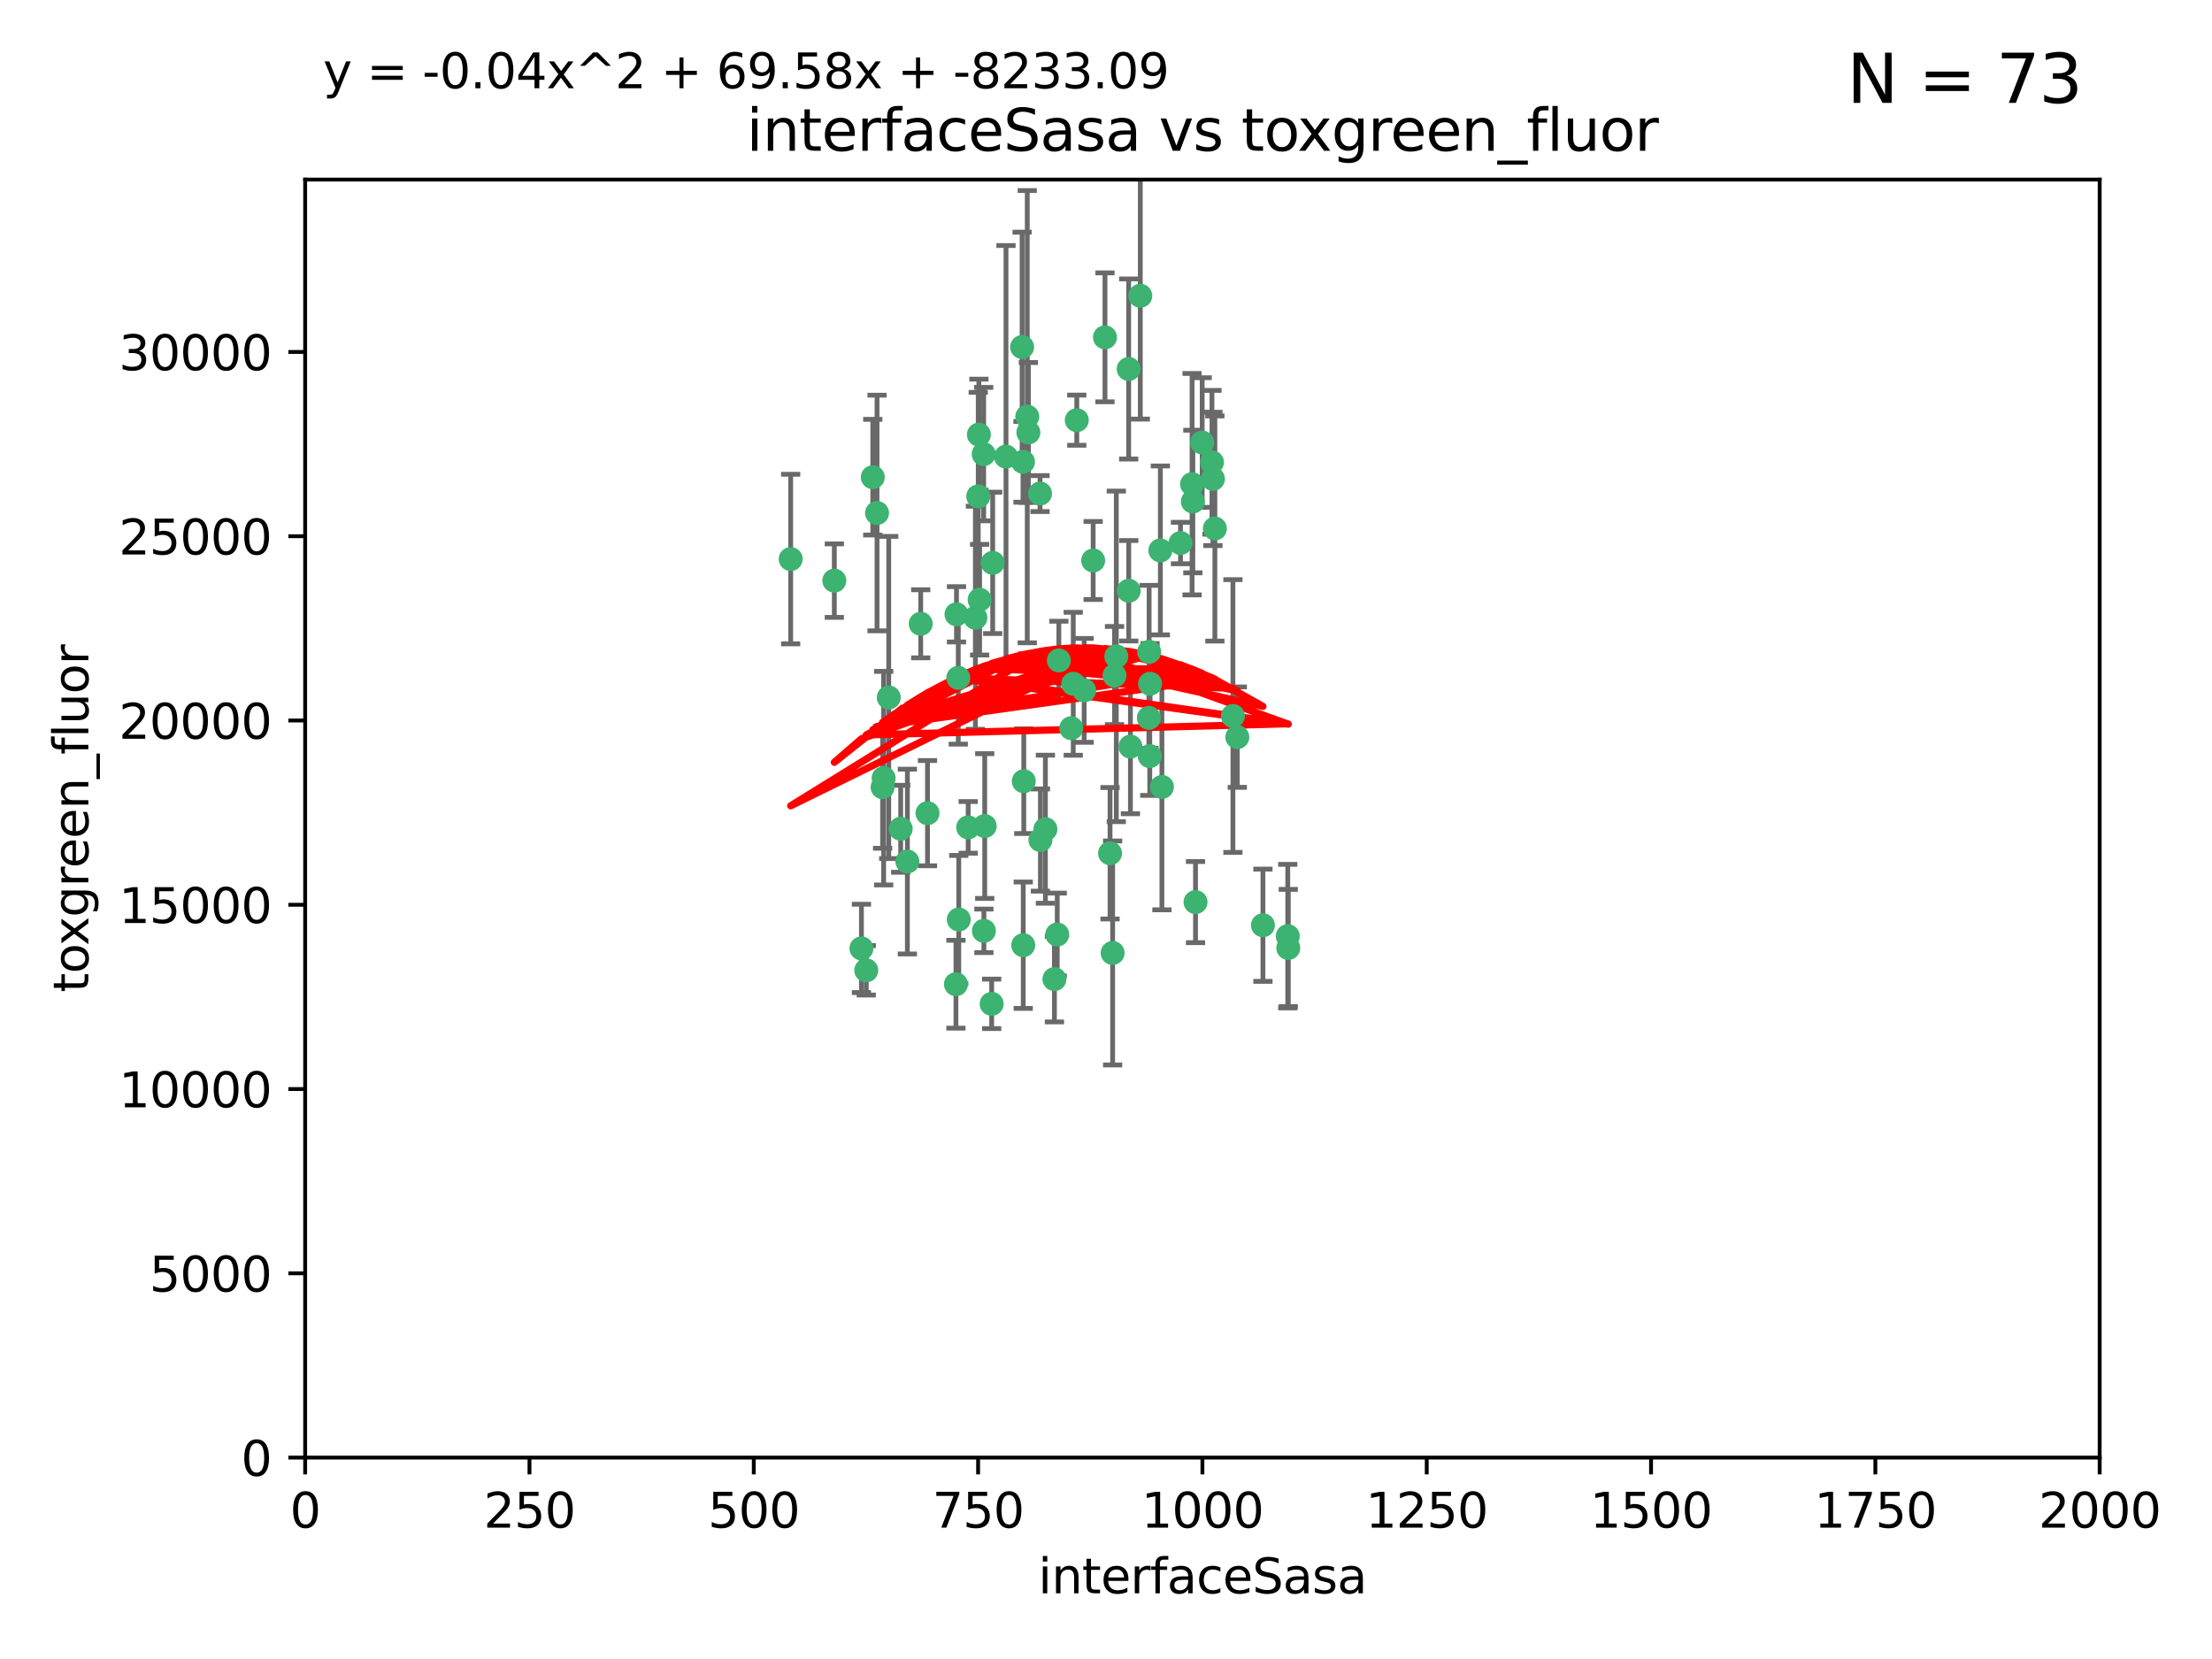 <?xml version="1.0" encoding="utf-8" standalone="no"?>
<!DOCTYPE svg PUBLIC "-//W3C//DTD SVG 1.1//EN"
  "http://www.w3.org/Graphics/SVG/1.1/DTD/svg11.dtd">
<svg xmlns:xlink="http://www.w3.org/1999/xlink" width="460.8pt" height="345.6pt" viewBox="0 0 460.8 345.6" xmlns="http://www.w3.org/2000/svg" version="1.1">
 <defs>
  <style type="text/css">*{stroke-linejoin: round; stroke-linecap: butt}</style>
 </defs>
 <g id="figure_1">
  <g id="patch_1">
   <path d="M 0 345.6 
L 460.8 345.6 
L 460.8 0 
L 0 0 
z
" style="fill: #ffffff"/>
  </g>
  <g id="axes_1">
   <g id="patch_2">
    <path d="M 63.571 303.64 
L 437.4 303.64 
L 437.4 37.411 
L 63.571 37.411 
z
" style="fill: #ffffff"/>
   </g>
   <g id="PathCollection_1">
    <defs>
     <path id="m653c6a5f5e" d="M 0 1.118 
C 0.297 1.118 0.581 1 0.791 0.791 
C 1 0.581 1.118 0.297 1.118 0 
C 1.118 -0.297 1 -0.581 0.791 -0.791 
C 0.581 -1 0.297 -1.118 0 -1.118 
C -0.297 -1.118 -0.581 -1 -0.791 -0.791 
C -1 -0.581 -1.118 -0.297 -1.118 0 
C -1.118 0.297 -1 0.581 -0.791 0.791 
C -0.581 1 -0.297 1.118 0 1.118 
z
" style="stroke: #3cb371"/>
    </defs>
    <g clip-path="url(#p03b025815d)">
     <use xlink:href="#m653c6a5f5e" x="212.925" y="72.294" style="fill: #3cb371; stroke: #3cb371"/>
     <use xlink:href="#m653c6a5f5e" x="232.546" y="136.733" style="fill: #3cb371; stroke: #3cb371"/>
     <use xlink:href="#m653c6a5f5e" x="250.437" y="92.187" style="fill: #3cb371; stroke: #3cb371"/>
     <use xlink:href="#m653c6a5f5e" x="245.919" y="113.121" style="fill: #3cb371; stroke: #3cb371"/>
     <use xlink:href="#m653c6a5f5e" x="252.676" y="99.763" style="fill: #3cb371; stroke: #3cb371"/>
     <use xlink:href="#m653c6a5f5e" x="230.187" y="70.271" style="fill: #3cb371; stroke: #3cb371"/>
     <use xlink:href="#m653c6a5f5e" x="239.385" y="135.791" style="fill: #3cb371; stroke: #3cb371"/>
     <use xlink:href="#m653c6a5f5e" x="235.488" y="155.531" style="fill: #3cb371; stroke: #3cb371"/>
     <use xlink:href="#m653c6a5f5e" x="235.142" y="123.063" style="fill: #3cb371; stroke: #3cb371"/>
     <use xlink:href="#m653c6a5f5e" x="219.656" y="203.965" style="fill: #3cb371; stroke: #3cb371"/>
     <use xlink:href="#m653c6a5f5e" x="223.161" y="151.693" style="fill: #3cb371; stroke: #3cb371"/>
     <use xlink:href="#m653c6a5f5e" x="242.046" y="163.936" style="fill: #3cb371; stroke: #3cb371"/>
     <use xlink:href="#m653c6a5f5e" x="248.491" y="104.476" style="fill: #3cb371; stroke: #3cb371"/>
     <use xlink:href="#m653c6a5f5e" x="241.725" y="114.664" style="fill: #3cb371; stroke: #3cb371"/>
     <use xlink:href="#m653c6a5f5e" x="225.848" y="143.815" style="fill: #3cb371; stroke: #3cb371"/>
     <use xlink:href="#m653c6a5f5e" x="227.725" y="116.762" style="fill: #3cb371; stroke: #3cb371"/>
     <use xlink:href="#m653c6a5f5e" x="235.125" y="76.865" style="fill: #3cb371; stroke: #3cb371"/>
     <use xlink:href="#m653c6a5f5e" x="214.228" y="90.091" style="fill: #3cb371; stroke: #3cb371"/>
     <use xlink:href="#m653c6a5f5e" x="237.546" y="61.614" style="fill: #3cb371; stroke: #3cb371"/>
     <use xlink:href="#m653c6a5f5e" x="257.757" y="153.559" style="fill: #3cb371; stroke: #3cb371"/>
     <use xlink:href="#m653c6a5f5e" x="216.658" y="102.821" style="fill: #3cb371; stroke: #3cb371"/>
     <use xlink:href="#m653c6a5f5e" x="204.916" y="94.6" style="fill: #3cb371; stroke: #3cb371"/>
     <use xlink:href="#m653c6a5f5e" x="213.275" y="162.741" style="fill: #3cb371; stroke: #3cb371"/>
     <use xlink:href="#m653c6a5f5e" x="206.796" y="117.254" style="fill: #3cb371; stroke: #3cb371"/>
     <use xlink:href="#m653c6a5f5e" x="206.585" y="209.121" style="fill: #3cb371; stroke: #3cb371"/>
     <use xlink:href="#m653c6a5f5e" x="256.841" y="149.16" style="fill: #3cb371; stroke: #3cb371"/>
     <use xlink:href="#m653c6a5f5e" x="199.256" y="127.973" style="fill: #3cb371; stroke: #3cb371"/>
     <use xlink:href="#m653c6a5f5e" x="213.159" y="196.901" style="fill: #3cb371; stroke: #3cb371"/>
     <use xlink:href="#m653c6a5f5e" x="217.777" y="172.74" style="fill: #3cb371; stroke: #3cb371"/>
     <use xlink:href="#m653c6a5f5e" x="220.577" y="137.58" style="fill: #3cb371; stroke: #3cb371"/>
     <use xlink:href="#m653c6a5f5e" x="223.577" y="142.442" style="fill: #3cb371; stroke: #3cb371"/>
     <use xlink:href="#m653c6a5f5e" x="203.92" y="90.534" style="fill: #3cb371; stroke: #3cb371"/>
     <use xlink:href="#m653c6a5f5e" x="181.815" y="99.407" style="fill: #3cb371; stroke: #3cb371"/>
     <use xlink:href="#m653c6a5f5e" x="239.332" y="149.553" style="fill: #3cb371; stroke: #3cb371"/>
     <use xlink:href="#m653c6a5f5e" x="204.073" y="124.926" style="fill: #3cb371; stroke: #3cb371"/>
     <use xlink:href="#m653c6a5f5e" x="248.329" y="100.862" style="fill: #3cb371; stroke: #3cb371"/>
     <use xlink:href="#m653c6a5f5e" x="182.701" y="106.867" style="fill: #3cb371; stroke: #3cb371"/>
     <use xlink:href="#m653c6a5f5e" x="253.08" y="110.098" style="fill: #3cb371; stroke: #3cb371"/>
     <use xlink:href="#m653c6a5f5e" x="239.579" y="142.44" style="fill: #3cb371; stroke: #3cb371"/>
     <use xlink:href="#m653c6a5f5e" x="213.998" y="86.8" style="fill: #3cb371; stroke: #3cb371"/>
     <use xlink:href="#m653c6a5f5e" x="263.091" y="192.743" style="fill: #3cb371; stroke: #3cb371"/>
     <use xlink:href="#m653c6a5f5e" x="252.476" y="96.298" style="fill: #3cb371; stroke: #3cb371"/>
     <use xlink:href="#m653c6a5f5e" x="203.785" y="103.401" style="fill: #3cb371; stroke: #3cb371"/>
     <use xlink:href="#m653c6a5f5e" x="203.191" y="128.689" style="fill: #3cb371; stroke: #3cb371"/>
     <use xlink:href="#m653c6a5f5e" x="249.05" y="187.922" style="fill: #3cb371; stroke: #3cb371"/>
     <use xlink:href="#m653c6a5f5e" x="183.864" y="163.993" style="fill: #3cb371; stroke: #3cb371"/>
     <use xlink:href="#m653c6a5f5e" x="209.568" y="95.121" style="fill: #3cb371; stroke: #3cb371"/>
     <use xlink:href="#m653c6a5f5e" x="213.11" y="96.211" style="fill: #3cb371; stroke: #3cb371"/>
     <use xlink:href="#m653c6a5f5e" x="180.458" y="202.138" style="fill: #3cb371; stroke: #3cb371"/>
     <use xlink:href="#m653c6a5f5e" x="268.265" y="195.013" style="fill: #3cb371; stroke: #3cb371"/>
     <use xlink:href="#m653c6a5f5e" x="199.626" y="141.216" style="fill: #3cb371; stroke: #3cb371"/>
     <use xlink:href="#m653c6a5f5e" x="189.023" y="179.478" style="fill: #3cb371; stroke: #3cb371"/>
     <use xlink:href="#m653c6a5f5e" x="193.215" y="169.397" style="fill: #3cb371; stroke: #3cb371"/>
     <use xlink:href="#m653c6a5f5e" x="199.14" y="205.029" style="fill: #3cb371; stroke: #3cb371"/>
     <use xlink:href="#m653c6a5f5e" x="268.37" y="197.478" style="fill: #3cb371; stroke: #3cb371"/>
     <use xlink:href="#m653c6a5f5e" x="224.314" y="87.531" style="fill: #3cb371; stroke: #3cb371"/>
     <use xlink:href="#m653c6a5f5e" x="239.516" y="157.513" style="fill: #3cb371; stroke: #3cb371"/>
     <use xlink:href="#m653c6a5f5e" x="204.964" y="193.912" style="fill: #3cb371; stroke: #3cb371"/>
     <use xlink:href="#m653c6a5f5e" x="220.243" y="194.673" style="fill: #3cb371; stroke: #3cb371"/>
     <use xlink:href="#m653c6a5f5e" x="231.781" y="198.515" style="fill: #3cb371; stroke: #3cb371"/>
     <use xlink:href="#m653c6a5f5e" x="231.243" y="177.75" style="fill: #3cb371; stroke: #3cb371"/>
     <use xlink:href="#m653c6a5f5e" x="164.714" y="116.464" style="fill: #3cb371; stroke: #3cb371"/>
     <use xlink:href="#m653c6a5f5e" x="216.738" y="174.998" style="fill: #3cb371; stroke: #3cb371"/>
     <use xlink:href="#m653c6a5f5e" x="205.136" y="172.082" style="fill: #3cb371; stroke: #3cb371"/>
     <use xlink:href="#m653c6a5f5e" x="201.69" y="172.356" style="fill: #3cb371; stroke: #3cb371"/>
     <use xlink:href="#m653c6a5f5e" x="199.731" y="191.554" style="fill: #3cb371; stroke: #3cb371"/>
     <use xlink:href="#m653c6a5f5e" x="185.142" y="145.3" style="fill: #3cb371; stroke: #3cb371"/>
     <use xlink:href="#m653c6a5f5e" x="191.8" y="129.947" style="fill: #3cb371; stroke: #3cb371"/>
     <use xlink:href="#m653c6a5f5e" x="184.082" y="162.105" style="fill: #3cb371; stroke: #3cb371"/>
     <use xlink:href="#m653c6a5f5e" x="232.174" y="140.722" style="fill: #3cb371; stroke: #3cb371"/>
     <use xlink:href="#m653c6a5f5e" x="179.453" y="197.571" style="fill: #3cb371; stroke: #3cb371"/>
     <use xlink:href="#m653c6a5f5e" x="173.806" y="120.958" style="fill: #3cb371; stroke: #3cb371"/>
     <use xlink:href="#m653c6a5f5e" x="187.632" y="172.649" style="fill: #3cb371; stroke: #3cb371"/>
    </g>
   </g>
   <g id="matplotlib.axis_1">
    <g id="xtick_1">
     <g id="line2d_1">
      <defs>
       <path id="m954807f9b5" d="M 0 0 
L 0 3.5 
" style="stroke: #000000; stroke-width: 0.8"/>
      </defs>
      <g>
       <use xlink:href="#m954807f9b5" x="63.571" y="303.64" style="stroke: #000000; stroke-width: 0.8"/>
      </g>
     </g>
     <g id="text_1">
      <!-- 0 -->
      <g transform="translate(60.39 318.238)scale(0.1 -0.1)">
       <defs>
        <path id="DejaVuSans-30" d="M 2034 4250 
Q 1547 4250 1301 3770 
Q 1056 3291 1056 2328 
Q 1056 1369 1301 889 
Q 1547 409 2034 409 
Q 2525 409 2770 889 
Q 3016 1369 3016 2328 
Q 3016 3291 2770 3770 
Q 2525 4250 2034 4250 
z
M 2034 4750 
Q 2819 4750 3233 4129 
Q 3647 3509 3647 2328 
Q 3647 1150 3233 529 
Q 2819 -91 2034 -91 
Q 1250 -91 836 529 
Q 422 1150 422 2328 
Q 422 3509 836 4129 
Q 1250 4750 2034 4750 
z
" transform="scale(0.016)"/>
       </defs>
       <use xlink:href="#DejaVuSans-30"/>
      </g>
     </g>
    </g>
    <g id="xtick_2">
     <g id="line2d_2">
      <g>
       <use xlink:href="#m954807f9b5" x="110.3" y="303.64" style="stroke: #000000; stroke-width: 0.8"/>
      </g>
     </g>
     <g id="text_2">
      <!-- 250 -->
      <g transform="translate(100.756 318.238)scale(0.1 -0.1)">
       <defs>
        <path id="DejaVuSans-32" d="M 1228 531 
L 3431 531 
L 3431 0 
L 469 0 
L 469 531 
Q 828 903 1448 1529 
Q 2069 2156 2228 2338 
Q 2531 2678 2651 2914 
Q 2772 3150 2772 3378 
Q 2772 3750 2511 3984 
Q 2250 4219 1831 4219 
Q 1534 4219 1204 4116 
Q 875 4013 500 3803 
L 500 4441 
Q 881 4594 1212 4672 
Q 1544 4750 1819 4750 
Q 2544 4750 2975 4387 
Q 3406 4025 3406 3419 
Q 3406 3131 3298 2873 
Q 3191 2616 2906 2266 
Q 2828 2175 2409 1742 
Q 1991 1309 1228 531 
z
" transform="scale(0.016)"/>
        <path id="DejaVuSans-35" d="M 691 4666 
L 3169 4666 
L 3169 4134 
L 1269 4134 
L 1269 2991 
Q 1406 3038 1543 3061 
Q 1681 3084 1819 3084 
Q 2600 3084 3056 2656 
Q 3513 2228 3513 1497 
Q 3513 744 3044 326 
Q 2575 -91 1722 -91 
Q 1428 -91 1123 -41 
Q 819 9 494 109 
L 494 744 
Q 775 591 1075 516 
Q 1375 441 1709 441 
Q 2250 441 2565 725 
Q 2881 1009 2881 1497 
Q 2881 1984 2565 2268 
Q 2250 2553 1709 2553 
Q 1456 2553 1204 2497 
Q 953 2441 691 2322 
L 691 4666 
z
" transform="scale(0.016)"/>
       </defs>
       <use xlink:href="#DejaVuSans-32"/>
       <use xlink:href="#DejaVuSans-35" x="63.623"/>
       <use xlink:href="#DejaVuSans-30" x="127.246"/>
      </g>
     </g>
    </g>
    <g id="xtick_3">
     <g id="line2d_3">
      <g>
       <use xlink:href="#m954807f9b5" x="157.028" y="303.64" style="stroke: #000000; stroke-width: 0.8"/>
      </g>
     </g>
     <g id="text_3">
      <!-- 500 -->
      <g transform="translate(147.485 318.238)scale(0.1 -0.1)">
       <use xlink:href="#DejaVuSans-35"/>
       <use xlink:href="#DejaVuSans-30" x="63.623"/>
       <use xlink:href="#DejaVuSans-30" x="127.246"/>
      </g>
     </g>
    </g>
    <g id="xtick_4">
     <g id="line2d_4">
      <g>
       <use xlink:href="#m954807f9b5" x="203.757" y="303.64" style="stroke: #000000; stroke-width: 0.8"/>
      </g>
     </g>
     <g id="text_4">
      <!-- 750 -->
      <g transform="translate(194.213 318.238)scale(0.1 -0.1)">
       <defs>
        <path id="DejaVuSans-37" d="M 525 4666 
L 3525 4666 
L 3525 4397 
L 1831 0 
L 1172 0 
L 2766 4134 
L 525 4134 
L 525 4666 
z
" transform="scale(0.016)"/>
       </defs>
       <use xlink:href="#DejaVuSans-37"/>
       <use xlink:href="#DejaVuSans-35" x="63.623"/>
       <use xlink:href="#DejaVuSans-30" x="127.246"/>
      </g>
     </g>
    </g>
    <g id="xtick_5">
     <g id="line2d_5">
      <g>
       <use xlink:href="#m954807f9b5" x="250.486" y="303.64" style="stroke: #000000; stroke-width: 0.8"/>
      </g>
     </g>
     <g id="text_5">
      <!-- 1000 -->
      <g transform="translate(237.761 318.238)scale(0.1 -0.1)">
       <defs>
        <path id="DejaVuSans-31" d="M 794 531 
L 1825 531 
L 1825 4091 
L 703 3866 
L 703 4441 
L 1819 4666 
L 2450 4666 
L 2450 531 
L 3481 531 
L 3481 0 
L 794 0 
L 794 531 
z
" transform="scale(0.016)"/>
       </defs>
       <use xlink:href="#DejaVuSans-31"/>
       <use xlink:href="#DejaVuSans-30" x="63.623"/>
       <use xlink:href="#DejaVuSans-30" x="127.246"/>
       <use xlink:href="#DejaVuSans-30" x="190.869"/>
      </g>
     </g>
    </g>
    <g id="xtick_6">
     <g id="line2d_6">
      <g>
       <use xlink:href="#m954807f9b5" x="297.214" y="303.64" style="stroke: #000000; stroke-width: 0.8"/>
      </g>
     </g>
     <g id="text_6">
      <!-- 1250 -->
      <g transform="translate(284.489 318.238)scale(0.1 -0.1)">
       <use xlink:href="#DejaVuSans-31"/>
       <use xlink:href="#DejaVuSans-32" x="63.623"/>
       <use xlink:href="#DejaVuSans-35" x="127.246"/>
       <use xlink:href="#DejaVuSans-30" x="190.869"/>
      </g>
     </g>
    </g>
    <g id="xtick_7">
     <g id="line2d_7">
      <g>
       <use xlink:href="#m954807f9b5" x="343.943" y="303.64" style="stroke: #000000; stroke-width: 0.8"/>
      </g>
     </g>
     <g id="text_7">
      <!-- 1500 -->
      <g transform="translate(331.218 318.238)scale(0.1 -0.1)">
       <use xlink:href="#DejaVuSans-31"/>
       <use xlink:href="#DejaVuSans-35" x="63.623"/>
       <use xlink:href="#DejaVuSans-30" x="127.246"/>
       <use xlink:href="#DejaVuSans-30" x="190.869"/>
      </g>
     </g>
    </g>
    <g id="xtick_8">
     <g id="line2d_8">
      <g>
       <use xlink:href="#m954807f9b5" x="390.671" y="303.64" style="stroke: #000000; stroke-width: 0.8"/>
      </g>
     </g>
     <g id="text_8">
      <!-- 1750 -->
      <g transform="translate(377.946 318.238)scale(0.1 -0.1)">
       <use xlink:href="#DejaVuSans-31"/>
       <use xlink:href="#DejaVuSans-37" x="63.623"/>
       <use xlink:href="#DejaVuSans-35" x="127.246"/>
       <use xlink:href="#DejaVuSans-30" x="190.869"/>
      </g>
     </g>
    </g>
    <g id="xtick_9">
     <g id="line2d_9">
      <g>
       <use xlink:href="#m954807f9b5" x="437.4" y="303.64" style="stroke: #000000; stroke-width: 0.8"/>
      </g>
     </g>
     <g id="text_9">
      <!-- 2000 -->
      <g transform="translate(424.675 318.238)scale(0.1 -0.1)">
       <use xlink:href="#DejaVuSans-32"/>
       <use xlink:href="#DejaVuSans-30" x="63.623"/>
       <use xlink:href="#DejaVuSans-30" x="127.246"/>
       <use xlink:href="#DejaVuSans-30" x="190.869"/>
      </g>
     </g>
    </g>
    <g id="text_10">
     <!-- interfaceSasa -->
     <g transform="translate(216.279 331.917)scale(0.1 -0.1)">
      <defs>
       <path id="DejaVuSans-69" d="M 603 3500 
L 1178 3500 
L 1178 0 
L 603 0 
L 603 3500 
z
M 603 4863 
L 1178 4863 
L 1178 4134 
L 603 4134 
L 603 4863 
z
" transform="scale(0.016)"/>
       <path id="DejaVuSans-6e" d="M 3513 2113 
L 3513 0 
L 2938 0 
L 2938 2094 
Q 2938 2591 2744 2837 
Q 2550 3084 2163 3084 
Q 1697 3084 1428 2787 
Q 1159 2491 1159 1978 
L 1159 0 
L 581 0 
L 581 3500 
L 1159 3500 
L 1159 2956 
Q 1366 3272 1645 3428 
Q 1925 3584 2291 3584 
Q 2894 3584 3203 3211 
Q 3513 2838 3513 2113 
z
" transform="scale(0.016)"/>
       <path id="DejaVuSans-74" d="M 1172 4494 
L 1172 3500 
L 2356 3500 
L 2356 3053 
L 1172 3053 
L 1172 1153 
Q 1172 725 1289 603 
Q 1406 481 1766 481 
L 2356 481 
L 2356 0 
L 1766 0 
Q 1100 0 847 248 
Q 594 497 594 1153 
L 594 3053 
L 172 3053 
L 172 3500 
L 594 3500 
L 594 4494 
L 1172 4494 
z
" transform="scale(0.016)"/>
       <path id="DejaVuSans-65" d="M 3597 1894 
L 3597 1613 
L 953 1613 
Q 991 1019 1311 708 
Q 1631 397 2203 397 
Q 2534 397 2845 478 
Q 3156 559 3463 722 
L 3463 178 
Q 3153 47 2828 -22 
Q 2503 -91 2169 -91 
Q 1331 -91 842 396 
Q 353 884 353 1716 
Q 353 2575 817 3079 
Q 1281 3584 2069 3584 
Q 2775 3584 3186 3129 
Q 3597 2675 3597 1894 
z
M 3022 2063 
Q 3016 2534 2758 2815 
Q 2500 3097 2075 3097 
Q 1594 3097 1305 2825 
Q 1016 2553 972 2059 
L 3022 2063 
z
" transform="scale(0.016)"/>
       <path id="DejaVuSans-72" d="M 2631 2963 
Q 2534 3019 2420 3045 
Q 2306 3072 2169 3072 
Q 1681 3072 1420 2755 
Q 1159 2438 1159 1844 
L 1159 0 
L 581 0 
L 581 3500 
L 1159 3500 
L 1159 2956 
Q 1341 3275 1631 3429 
Q 1922 3584 2338 3584 
Q 2397 3584 2469 3576 
Q 2541 3569 2628 3553 
L 2631 2963 
z
" transform="scale(0.016)"/>
       <path id="DejaVuSans-66" d="M 2375 4863 
L 2375 4384 
L 1825 4384 
Q 1516 4384 1395 4259 
Q 1275 4134 1275 3809 
L 1275 3500 
L 2222 3500 
L 2222 3053 
L 1275 3053 
L 1275 0 
L 697 0 
L 697 3053 
L 147 3053 
L 147 3500 
L 697 3500 
L 697 3744 
Q 697 4328 969 4595 
Q 1241 4863 1831 4863 
L 2375 4863 
z
" transform="scale(0.016)"/>
       <path id="DejaVuSans-61" d="M 2194 1759 
Q 1497 1759 1228 1600 
Q 959 1441 959 1056 
Q 959 750 1161 570 
Q 1363 391 1709 391 
Q 2188 391 2477 730 
Q 2766 1069 2766 1631 
L 2766 1759 
L 2194 1759 
z
M 3341 1997 
L 3341 0 
L 2766 0 
L 2766 531 
Q 2569 213 2275 61 
Q 1981 -91 1556 -91 
Q 1019 -91 701 211 
Q 384 513 384 1019 
Q 384 1609 779 1909 
Q 1175 2209 1959 2209 
L 2766 2209 
L 2766 2266 
Q 2766 2663 2505 2880 
Q 2244 3097 1772 3097 
Q 1472 3097 1187 3025 
Q 903 2953 641 2809 
L 641 3341 
Q 956 3463 1253 3523 
Q 1550 3584 1831 3584 
Q 2591 3584 2966 3190 
Q 3341 2797 3341 1997 
z
" transform="scale(0.016)"/>
       <path id="DejaVuSans-63" d="M 3122 3366 
L 3122 2828 
Q 2878 2963 2633 3030 
Q 2388 3097 2138 3097 
Q 1578 3097 1268 2742 
Q 959 2388 959 1747 
Q 959 1106 1268 751 
Q 1578 397 2138 397 
Q 2388 397 2633 464 
Q 2878 531 3122 666 
L 3122 134 
Q 2881 22 2623 -34 
Q 2366 -91 2075 -91 
Q 1284 -91 818 406 
Q 353 903 353 1747 
Q 353 2603 823 3093 
Q 1294 3584 2113 3584 
Q 2378 3584 2631 3529 
Q 2884 3475 3122 3366 
z
" transform="scale(0.016)"/>
       <path id="DejaVuSans-53" d="M 3425 4513 
L 3425 3897 
Q 3066 4069 2747 4153 
Q 2428 4238 2131 4238 
Q 1616 4238 1336 4038 
Q 1056 3838 1056 3469 
Q 1056 3159 1242 3001 
Q 1428 2844 1947 2747 
L 2328 2669 
Q 3034 2534 3370 2195 
Q 3706 1856 3706 1288 
Q 3706 609 3251 259 
Q 2797 -91 1919 -91 
Q 1588 -91 1214 -16 
Q 841 59 441 206 
L 441 856 
Q 825 641 1194 531 
Q 1563 422 1919 422 
Q 2459 422 2753 634 
Q 3047 847 3047 1241 
Q 3047 1584 2836 1778 
Q 2625 1972 2144 2069 
L 1759 2144 
Q 1053 2284 737 2584 
Q 422 2884 422 3419 
Q 422 4038 858 4394 
Q 1294 4750 2059 4750 
Q 2388 4750 2728 4690 
Q 3069 4631 3425 4513 
z
" transform="scale(0.016)"/>
       <path id="DejaVuSans-73" d="M 2834 3397 
L 2834 2853 
Q 2591 2978 2328 3040 
Q 2066 3103 1784 3103 
Q 1356 3103 1142 2972 
Q 928 2841 928 2578 
Q 928 2378 1081 2264 
Q 1234 2150 1697 2047 
L 1894 2003 
Q 2506 1872 2764 1633 
Q 3022 1394 3022 966 
Q 3022 478 2636 193 
Q 2250 -91 1575 -91 
Q 1294 -91 989 -36 
Q 684 19 347 128 
L 347 722 
Q 666 556 975 473 
Q 1284 391 1588 391 
Q 1994 391 2212 530 
Q 2431 669 2431 922 
Q 2431 1156 2273 1281 
Q 2116 1406 1581 1522 
L 1381 1569 
Q 847 1681 609 1914 
Q 372 2147 372 2553 
Q 372 3047 722 3315 
Q 1072 3584 1716 3584 
Q 2034 3584 2315 3537 
Q 2597 3491 2834 3397 
z
" transform="scale(0.016)"/>
      </defs>
      <use xlink:href="#DejaVuSans-69"/>
      <use xlink:href="#DejaVuSans-6e" x="27.783"/>
      <use xlink:href="#DejaVuSans-74" x="91.162"/>
      <use xlink:href="#DejaVuSans-65" x="130.371"/>
      <use xlink:href="#DejaVuSans-72" x="191.895"/>
      <use xlink:href="#DejaVuSans-66" x="233.008"/>
      <use xlink:href="#DejaVuSans-61" x="268.213"/>
      <use xlink:href="#DejaVuSans-63" x="329.492"/>
      <use xlink:href="#DejaVuSans-65" x="384.473"/>
      <use xlink:href="#DejaVuSans-53" x="445.996"/>
      <use xlink:href="#DejaVuSans-61" x="509.473"/>
      <use xlink:href="#DejaVuSans-73" x="570.752"/>
      <use xlink:href="#DejaVuSans-61" x="622.852"/>
     </g>
    </g>
   </g>
   <g id="matplotlib.axis_2">
    <g id="ytick_1">
     <g id="line2d_10">
      <defs>
       <path id="m03a9ddbdaa" d="M 0 0 
L -3.5 0 
" style="stroke: #000000; stroke-width: 0.8"/>
      </defs>
      <g>
       <use xlink:href="#m03a9ddbdaa" x="63.571" y="303.64" style="stroke: #000000; stroke-width: 0.8"/>
      </g>
     </g>
     <g id="text_11">
      <!-- 0 -->
      <g transform="translate(50.209 307.439)scale(0.1 -0.1)">
       <use xlink:href="#DejaVuSans-30"/>
      </g>
     </g>
    </g>
    <g id="ytick_2">
     <g id="line2d_11">
      <g>
       <use xlink:href="#m03a9ddbdaa" x="63.571" y="265.253" style="stroke: #000000; stroke-width: 0.8"/>
      </g>
     </g>
     <g id="text_12">
      <!-- 5000 -->
      <g transform="translate(31.121 269.052)scale(0.1 -0.1)">
       <use xlink:href="#DejaVuSans-35"/>
       <use xlink:href="#DejaVuSans-30" x="63.623"/>
       <use xlink:href="#DejaVuSans-30" x="127.246"/>
       <use xlink:href="#DejaVuSans-30" x="190.869"/>
      </g>
     </g>
    </g>
    <g id="ytick_3">
     <g id="line2d_12">
      <g>
       <use xlink:href="#m03a9ddbdaa" x="63.571" y="226.866" style="stroke: #000000; stroke-width: 0.8"/>
      </g>
     </g>
     <g id="text_13">
      <!-- 10000 -->
      <g transform="translate(24.759 230.665)scale(0.1 -0.1)">
       <use xlink:href="#DejaVuSans-31"/>
       <use xlink:href="#DejaVuSans-30" x="63.623"/>
       <use xlink:href="#DejaVuSans-30" x="127.246"/>
       <use xlink:href="#DejaVuSans-30" x="190.869"/>
       <use xlink:href="#DejaVuSans-30" x="254.492"/>
      </g>
     </g>
    </g>
    <g id="ytick_4">
     <g id="line2d_13">
      <g>
       <use xlink:href="#m03a9ddbdaa" x="63.571" y="188.479" style="stroke: #000000; stroke-width: 0.8"/>
      </g>
     </g>
     <g id="text_14">
      <!-- 15000 -->
      <g transform="translate(24.759 192.278)scale(0.1 -0.1)">
       <use xlink:href="#DejaVuSans-31"/>
       <use xlink:href="#DejaVuSans-35" x="63.623"/>
       <use xlink:href="#DejaVuSans-30" x="127.246"/>
       <use xlink:href="#DejaVuSans-30" x="190.869"/>
       <use xlink:href="#DejaVuSans-30" x="254.492"/>
      </g>
     </g>
    </g>
    <g id="ytick_5">
     <g id="line2d_14">
      <g>
       <use xlink:href="#m03a9ddbdaa" x="63.571" y="150.092" style="stroke: #000000; stroke-width: 0.8"/>
      </g>
     </g>
     <g id="text_15">
      <!-- 20000 -->
      <g transform="translate(24.759 153.891)scale(0.1 -0.1)">
       <use xlink:href="#DejaVuSans-32"/>
       <use xlink:href="#DejaVuSans-30" x="63.623"/>
       <use xlink:href="#DejaVuSans-30" x="127.246"/>
       <use xlink:href="#DejaVuSans-30" x="190.869"/>
       <use xlink:href="#DejaVuSans-30" x="254.492"/>
      </g>
     </g>
    </g>
    <g id="ytick_6">
     <g id="line2d_15">
      <g>
       <use xlink:href="#m03a9ddbdaa" x="63.571" y="111.705" style="stroke: #000000; stroke-width: 0.8"/>
      </g>
     </g>
     <g id="text_16">
      <!-- 25000 -->
      <g transform="translate(24.759 115.504)scale(0.1 -0.1)">
       <use xlink:href="#DejaVuSans-32"/>
       <use xlink:href="#DejaVuSans-35" x="63.623"/>
       <use xlink:href="#DejaVuSans-30" x="127.246"/>
       <use xlink:href="#DejaVuSans-30" x="190.869"/>
       <use xlink:href="#DejaVuSans-30" x="254.492"/>
      </g>
     </g>
    </g>
    <g id="ytick_7">
     <g id="line2d_16">
      <g>
       <use xlink:href="#m03a9ddbdaa" x="63.571" y="73.317" style="stroke: #000000; stroke-width: 0.8"/>
      </g>
     </g>
     <g id="text_17">
      <!-- 30000 -->
      <g transform="translate(24.759 77.117)scale(0.1 -0.1)">
       <defs>
        <path id="DejaVuSans-33" d="M 2597 2516 
Q 3050 2419 3304 2112 
Q 3559 1806 3559 1356 
Q 3559 666 3084 287 
Q 2609 -91 1734 -91 
Q 1441 -91 1130 -33 
Q 819 25 488 141 
L 488 750 
Q 750 597 1062 519 
Q 1375 441 1716 441 
Q 2309 441 2620 675 
Q 2931 909 2931 1356 
Q 2931 1769 2642 2001 
Q 2353 2234 1838 2234 
L 1294 2234 
L 1294 2753 
L 1863 2753 
Q 2328 2753 2575 2939 
Q 2822 3125 2822 3475 
Q 2822 3834 2567 4026 
Q 2313 4219 1838 4219 
Q 1578 4219 1281 4162 
Q 984 4106 628 3988 
L 628 4550 
Q 988 4650 1302 4700 
Q 1616 4750 1894 4750 
Q 2613 4750 3031 4423 
Q 3450 4097 3450 3541 
Q 3450 3153 3228 2886 
Q 3006 2619 2597 2516 
z
" transform="scale(0.016)"/>
       </defs>
       <use xlink:href="#DejaVuSans-33"/>
       <use xlink:href="#DejaVuSans-30" x="63.623"/>
       <use xlink:href="#DejaVuSans-30" x="127.246"/>
       <use xlink:href="#DejaVuSans-30" x="190.869"/>
       <use xlink:href="#DejaVuSans-30" x="254.492"/>
      </g>
     </g>
    </g>
    <g id="text_18">
     <!-- toxgreen_fluor -->
     <g transform="translate(18.401 206.72)rotate(-90)scale(0.1 -0.1)">
      <defs>
       <path id="DejaVuSans-6f" d="M 1959 3097 
Q 1497 3097 1228 2736 
Q 959 2375 959 1747 
Q 959 1119 1226 758 
Q 1494 397 1959 397 
Q 2419 397 2687 759 
Q 2956 1122 2956 1747 
Q 2956 2369 2687 2733 
Q 2419 3097 1959 3097 
z
M 1959 3584 
Q 2709 3584 3137 3096 
Q 3566 2609 3566 1747 
Q 3566 888 3137 398 
Q 2709 -91 1959 -91 
Q 1206 -91 779 398 
Q 353 888 353 1747 
Q 353 2609 779 3096 
Q 1206 3584 1959 3584 
z
" transform="scale(0.016)"/>
       <path id="DejaVuSans-78" d="M 3513 3500 
L 2247 1797 
L 3578 0 
L 2900 0 
L 1881 1375 
L 863 0 
L 184 0 
L 1544 1831 
L 300 3500 
L 978 3500 
L 1906 2253 
L 2834 3500 
L 3513 3500 
z
" transform="scale(0.016)"/>
       <path id="DejaVuSans-67" d="M 2906 1791 
Q 2906 2416 2648 2759 
Q 2391 3103 1925 3103 
Q 1463 3103 1205 2759 
Q 947 2416 947 1791 
Q 947 1169 1205 825 
Q 1463 481 1925 481 
Q 2391 481 2648 825 
Q 2906 1169 2906 1791 
z
M 3481 434 
Q 3481 -459 3084 -895 
Q 2688 -1331 1869 -1331 
Q 1566 -1331 1297 -1286 
Q 1028 -1241 775 -1147 
L 775 -588 
Q 1028 -725 1275 -790 
Q 1522 -856 1778 -856 
Q 2344 -856 2625 -561 
Q 2906 -266 2906 331 
L 2906 616 
Q 2728 306 2450 153 
Q 2172 0 1784 0 
Q 1141 0 747 490 
Q 353 981 353 1791 
Q 353 2603 747 3093 
Q 1141 3584 1784 3584 
Q 2172 3584 2450 3431 
Q 2728 3278 2906 2969 
L 2906 3500 
L 3481 3500 
L 3481 434 
z
" transform="scale(0.016)"/>
       <path id="DejaVuSans-5f" d="M 3263 -1063 
L 3263 -1509 
L -63 -1509 
L -63 -1063 
L 3263 -1063 
z
" transform="scale(0.016)"/>
       <path id="DejaVuSans-6c" d="M 603 4863 
L 1178 4863 
L 1178 0 
L 603 0 
L 603 4863 
z
" transform="scale(0.016)"/>
       <path id="DejaVuSans-75" d="M 544 1381 
L 544 3500 
L 1119 3500 
L 1119 1403 
Q 1119 906 1312 657 
Q 1506 409 1894 409 
Q 2359 409 2629 706 
Q 2900 1003 2900 1516 
L 2900 3500 
L 3475 3500 
L 3475 0 
L 2900 0 
L 2900 538 
Q 2691 219 2414 64 
Q 2138 -91 1772 -91 
Q 1169 -91 856 284 
Q 544 659 544 1381 
z
M 1991 3584 
L 1991 3584 
z
" transform="scale(0.016)"/>
      </defs>
      <use xlink:href="#DejaVuSans-74"/>
      <use xlink:href="#DejaVuSans-6f" x="39.209"/>
      <use xlink:href="#DejaVuSans-78" x="97.266"/>
      <use xlink:href="#DejaVuSans-67" x="156.445"/>
      <use xlink:href="#DejaVuSans-72" x="219.922"/>
      <use xlink:href="#DejaVuSans-65" x="258.785"/>
      <use xlink:href="#DejaVuSans-65" x="320.309"/>
      <use xlink:href="#DejaVuSans-6e" x="381.832"/>
      <use xlink:href="#DejaVuSans-5f" x="445.211"/>
      <use xlink:href="#DejaVuSans-66" x="495.211"/>
      <use xlink:href="#DejaVuSans-6c" x="530.416"/>
      <use xlink:href="#DejaVuSans-75" x="558.199"/>
      <use xlink:href="#DejaVuSans-6f" x="621.578"/>
      <use xlink:href="#DejaVuSans-72" x="682.76"/>
     </g>
    </g>
   </g>
   <g id="LineCollection_1">
    <path d="M 212.925 96.224 
L 212.925 48.364 
" clip-path="url(#p03b025815d)" style="fill: none; stroke: #696969"/>
    <path d="M 232.546 171.165 
L 232.546 102.302 
" clip-path="url(#p03b025815d)" style="fill: none; stroke: #696969"/>
    <path d="M 250.437 105.69 
L 250.437 78.685 
" clip-path="url(#p03b025815d)" style="fill: none; stroke: #696969"/>
    <path d="M 245.919 117.435 
L 245.919 108.807 
" clip-path="url(#p03b025815d)" style="fill: none; stroke: #696969"/>
    <path d="M 252.676 113.651 
L 252.676 85.875 
" clip-path="url(#p03b025815d)" style="fill: none; stroke: #696969"/>
    <path d="M 230.187 83.696 
L 230.187 56.846 
" clip-path="url(#p03b025815d)" style="fill: none; stroke: #696969"/>
    <path d="M 239.385 149.644 
L 239.385 121.939 
" clip-path="url(#p03b025815d)" style="fill: none; stroke: #696969"/>
    <path d="M 235.488 169.522 
L 235.488 141.54 
" clip-path="url(#p03b025815d)" style="fill: none; stroke: #696969"/>
    <path d="M 235.142 133.529 
L 235.142 112.598 
" clip-path="url(#p03b025815d)" style="fill: none; stroke: #696969"/>
    <path d="M 219.656 212.882 
L 219.656 195.047 
" clip-path="url(#p03b025815d)" style="fill: none; stroke: #696969"/>
    <path d="M 223.161 152.217 
L 223.161 151.168 
" clip-path="url(#p03b025815d)" style="fill: none; stroke: #696969"/>
    <path d="M 242.046 189.529 
L 242.046 138.343 
" clip-path="url(#p03b025815d)" style="fill: none; stroke: #696969"/>
    <path d="M 248.491 119.328 
L 248.491 89.623 
" clip-path="url(#p03b025815d)" style="fill: none; stroke: #696969"/>
    <path d="M 241.725 132.255 
L 241.725 97.072 
" clip-path="url(#p03b025815d)" style="fill: none; stroke: #696969"/>
    <path d="M 225.848 154.632 
L 225.848 132.999 
" clip-path="url(#p03b025815d)" style="fill: none; stroke: #696969"/>
    <path d="M 227.725 124.89 
L 227.725 108.635 
" clip-path="url(#p03b025815d)" style="fill: none; stroke: #696969"/>
    <path d="M 235.125 95.625 
L 235.125 58.105 
" clip-path="url(#p03b025815d)" style="fill: none; stroke: #696969"/>
    <path d="M 214.228 104.662 
L 214.228 75.52 
" clip-path="url(#p03b025815d)" style="fill: none; stroke: #696969"/>
    <path d="M 237.546 87.306 
L 237.546 35.922 
" clip-path="url(#p03b025815d)" style="fill: none; stroke: #696969"/>
    <path d="M 257.757 164.019 
L 257.757 143.098 
" clip-path="url(#p03b025815d)" style="fill: none; stroke: #696969"/>
    <path d="M 216.658 106.565 
L 216.658 99.077 
" clip-path="url(#p03b025815d)" style="fill: none; stroke: #696969"/>
    <path d="M 204.916 108.495 
L 204.916 80.704 
" clip-path="url(#p03b025815d)" style="fill: none; stroke: #696969"/>
    <path d="M 213.275 173.639 
L 213.275 151.843 
" clip-path="url(#p03b025815d)" style="fill: none; stroke: #696969"/>
    <path d="M 206.796 131.975 
L 206.796 102.532 
" clip-path="url(#p03b025815d)" style="fill: none; stroke: #696969"/>
    <path d="M 206.585 214.275 
L 206.585 203.967 
" clip-path="url(#p03b025815d)" style="fill: none; stroke: #696969"/>
    <path d="M 256.841 177.569 
L 256.841 120.752 
" clip-path="url(#p03b025815d)" style="fill: none; stroke: #696969"/>
    <path d="M 199.256 133.734 
L 199.256 122.212 
" clip-path="url(#p03b025815d)" style="fill: none; stroke: #696969"/>
    <path d="M 213.159 210.068 
L 213.159 183.734 
" clip-path="url(#p03b025815d)" style="fill: none; stroke: #696969"/>
    <path d="M 217.777 188.163 
L 217.777 157.316 
" clip-path="url(#p03b025815d)" style="fill: none; stroke: #696969"/>
    <path d="M 220.577 145.75 
L 220.577 129.411 
" clip-path="url(#p03b025815d)" style="fill: none; stroke: #696969"/>
    <path d="M 223.577 157.326 
L 223.577 127.559 
" clip-path="url(#p03b025815d)" style="fill: none; stroke: #696969"/>
    <path d="M 203.92 102.091 
L 203.92 78.978 
" clip-path="url(#p03b025815d)" style="fill: none; stroke: #696969"/>
    <path d="M 181.815 111.46 
L 181.815 87.355 
" clip-path="url(#p03b025815d)" style="fill: none; stroke: #696969"/>
    <path d="M 239.332 155.89 
L 239.332 143.216 
" clip-path="url(#p03b025815d)" style="fill: none; stroke: #696969"/>
    <path d="M 204.073 136.454 
L 204.073 113.398 
" clip-path="url(#p03b025815d)" style="fill: none; stroke: #696969"/>
    <path d="M 248.329 123.923 
L 248.329 77.801 
" clip-path="url(#p03b025815d)" style="fill: none; stroke: #696969"/>
    <path d="M 182.701 131.412 
L 182.701 82.321 
" clip-path="url(#p03b025815d)" style="fill: none; stroke: #696969"/>
    <path d="M 253.08 133.552 
L 253.08 86.644 
" clip-path="url(#p03b025815d)" style="fill: none; stroke: #696969"/>
    <path d="M 239.579 150.817 
L 239.579 134.064 
" clip-path="url(#p03b025815d)" style="fill: none; stroke: #696969"/>
    <path d="M 213.998 133.906 
L 213.998 39.694 
" clip-path="url(#p03b025815d)" style="fill: none; stroke: #696969"/>
    <path d="M 263.091 204.435 
L 263.091 181.052 
" clip-path="url(#p03b025815d)" style="fill: none; stroke: #696969"/>
    <path d="M 252.476 111.272 
L 252.476 81.324 
" clip-path="url(#p03b025815d)" style="fill: none; stroke: #696969"/>
    <path d="M 203.785 125.071 
L 203.785 81.732 
" clip-path="url(#p03b025815d)" style="fill: none; stroke: #696969"/>
    <path d="M 203.191 151.927 
L 203.191 105.45 
" clip-path="url(#p03b025815d)" style="fill: none; stroke: #696969"/>
    <path d="M 249.05 196.374 
L 249.05 179.47 
" clip-path="url(#p03b025815d)" style="fill: none; stroke: #696969"/>
    <path d="M 183.864 176.705 
L 183.864 151.281 
" clip-path="url(#p03b025815d)" style="fill: none; stroke: #696969"/>
    <path d="M 209.568 139.091 
L 209.568 51.151 
" clip-path="url(#p03b025815d)" style="fill: none; stroke: #696969"/>
    <path d="M 213.11 104.619 
L 213.11 87.804 
" clip-path="url(#p03b025815d)" style="fill: none; stroke: #696969"/>
    <path d="M 180.458 207.288 
L 180.458 196.989 
" clip-path="url(#p03b025815d)" style="fill: none; stroke: #696969"/>
    <path d="M 268.265 209.965 
L 268.265 180.06 
" clip-path="url(#p03b025815d)" style="fill: none; stroke: #696969"/>
    <path d="M 199.626 155.019 
L 199.626 127.413 
" clip-path="url(#p03b025815d)" style="fill: none; stroke: #696969"/>
    <path d="M 189.023 198.728 
L 189.023 160.228 
" clip-path="url(#p03b025815d)" style="fill: none; stroke: #696969"/>
    <path d="M 193.215 180.358 
L 193.215 158.436 
" clip-path="url(#p03b025815d)" style="fill: none; stroke: #696969"/>
    <path d="M 199.14 214.186 
L 199.14 195.873 
" clip-path="url(#p03b025815d)" style="fill: none; stroke: #696969"/>
    <path d="M 268.37 209.686 
L 268.37 185.269 
" clip-path="url(#p03b025815d)" style="fill: none; stroke: #696969"/>
    <path d="M 224.314 92.76 
L 224.314 82.303 
" clip-path="url(#p03b025815d)" style="fill: none; stroke: #696969"/>
    <path d="M 239.516 165.694 
L 239.516 149.332 
" clip-path="url(#p03b025815d)" style="fill: none; stroke: #696969"/>
    <path d="M 204.964 198.445 
L 204.964 189.38 
" clip-path="url(#p03b025815d)" style="fill: none; stroke: #696969"/>
    <path d="M 220.243 203.301 
L 220.243 186.045 
" clip-path="url(#p03b025815d)" style="fill: none; stroke: #696969"/>
    <path d="M 231.781 221.849 
L 231.781 175.181 
" clip-path="url(#p03b025815d)" style="fill: none; stroke: #696969"/>
    <path d="M 231.243 191.442 
L 231.243 164.057 
" clip-path="url(#p03b025815d)" style="fill: none; stroke: #696969"/>
    <path d="M 164.714 134.122 
L 164.714 98.805 
" clip-path="url(#p03b025815d)" style="fill: none; stroke: #696969"/>
    <path d="M 216.738 185.644 
L 216.738 164.352 
" clip-path="url(#p03b025815d)" style="fill: none; stroke: #696969"/>
    <path d="M 205.136 187.16 
L 205.136 157.004 
" clip-path="url(#p03b025815d)" style="fill: none; stroke: #696969"/>
    <path d="M 201.69 177.734 
L 201.69 166.978 
" clip-path="url(#p03b025815d)" style="fill: none; stroke: #696969"/>
    <path d="M 199.731 204.905 
L 199.731 178.202 
" clip-path="url(#p03b025815d)" style="fill: none; stroke: #696969"/>
    <path d="M 185.142 178.855 
L 185.142 111.745 
" clip-path="url(#p03b025815d)" style="fill: none; stroke: #696969"/>
    <path d="M 191.8 137.038 
L 191.8 122.856 
" clip-path="url(#p03b025815d)" style="fill: none; stroke: #696969"/>
    <path d="M 184.082 184.351 
L 184.082 139.86 
" clip-path="url(#p03b025815d)" style="fill: none; stroke: #696969"/>
    <path d="M 232.174 150.938 
L 232.174 130.506 
" clip-path="url(#p03b025815d)" style="fill: none; stroke: #696969"/>
    <path d="M 179.453 206.772 
L 179.453 188.371 
" clip-path="url(#p03b025815d)" style="fill: none; stroke: #696969"/>
    <path d="M 173.806 128.612 
L 173.806 113.304 
" clip-path="url(#p03b025815d)" style="fill: none; stroke: #696969"/>
    <path d="M 187.632 181.707 
L 187.632 163.591 
" clip-path="url(#p03b025815d)" style="fill: none; stroke: #696969"/>
   </g>
   <g id="line2d_17">
    <defs>
     <path id="m223a82cfad" d="M 2 0 
L -2 -0 
" style="stroke: #696969"/>
    </defs>
    <g clip-path="url(#p03b025815d)">
     <use xlink:href="#m223a82cfad" x="212.925" y="96.224" style="fill: #696969; stroke: #696969"/>
     <use xlink:href="#m223a82cfad" x="232.546" y="171.165" style="fill: #696969; stroke: #696969"/>
     <use xlink:href="#m223a82cfad" x="250.437" y="105.69" style="fill: #696969; stroke: #696969"/>
     <use xlink:href="#m223a82cfad" x="245.919" y="117.435" style="fill: #696969; stroke: #696969"/>
     <use xlink:href="#m223a82cfad" x="252.676" y="113.651" style="fill: #696969; stroke: #696969"/>
     <use xlink:href="#m223a82cfad" x="230.187" y="83.696" style="fill: #696969; stroke: #696969"/>
     <use xlink:href="#m223a82cfad" x="239.385" y="149.644" style="fill: #696969; stroke: #696969"/>
     <use xlink:href="#m223a82cfad" x="235.488" y="169.522" style="fill: #696969; stroke: #696969"/>
     <use xlink:href="#m223a82cfad" x="235.142" y="133.529" style="fill: #696969; stroke: #696969"/>
     <use xlink:href="#m223a82cfad" x="219.656" y="212.882" style="fill: #696969; stroke: #696969"/>
     <use xlink:href="#m223a82cfad" x="223.161" y="152.217" style="fill: #696969; stroke: #696969"/>
     <use xlink:href="#m223a82cfad" x="242.046" y="189.529" style="fill: #696969; stroke: #696969"/>
     <use xlink:href="#m223a82cfad" x="248.491" y="119.328" style="fill: #696969; stroke: #696969"/>
     <use xlink:href="#m223a82cfad" x="241.725" y="132.255" style="fill: #696969; stroke: #696969"/>
     <use xlink:href="#m223a82cfad" x="225.848" y="154.632" style="fill: #696969; stroke: #696969"/>
     <use xlink:href="#m223a82cfad" x="227.725" y="124.89" style="fill: #696969; stroke: #696969"/>
     <use xlink:href="#m223a82cfad" x="235.125" y="95.625" style="fill: #696969; stroke: #696969"/>
     <use xlink:href="#m223a82cfad" x="214.228" y="104.662" style="fill: #696969; stroke: #696969"/>
     <use xlink:href="#m223a82cfad" x="237.546" y="87.306" style="fill: #696969; stroke: #696969"/>
     <use xlink:href="#m223a82cfad" x="257.757" y="164.019" style="fill: #696969; stroke: #696969"/>
     <use xlink:href="#m223a82cfad" x="216.658" y="106.565" style="fill: #696969; stroke: #696969"/>
     <use xlink:href="#m223a82cfad" x="204.916" y="108.495" style="fill: #696969; stroke: #696969"/>
     <use xlink:href="#m223a82cfad" x="213.275" y="173.639" style="fill: #696969; stroke: #696969"/>
     <use xlink:href="#m223a82cfad" x="206.796" y="131.975" style="fill: #696969; stroke: #696969"/>
     <use xlink:href="#m223a82cfad" x="206.585" y="214.275" style="fill: #696969; stroke: #696969"/>
     <use xlink:href="#m223a82cfad" x="256.841" y="177.569" style="fill: #696969; stroke: #696969"/>
     <use xlink:href="#m223a82cfad" x="199.256" y="133.734" style="fill: #696969; stroke: #696969"/>
     <use xlink:href="#m223a82cfad" x="213.159" y="210.068" style="fill: #696969; stroke: #696969"/>
     <use xlink:href="#m223a82cfad" x="217.777" y="188.163" style="fill: #696969; stroke: #696969"/>
     <use xlink:href="#m223a82cfad" x="220.577" y="145.75" style="fill: #696969; stroke: #696969"/>
     <use xlink:href="#m223a82cfad" x="223.577" y="157.326" style="fill: #696969; stroke: #696969"/>
     <use xlink:href="#m223a82cfad" x="203.92" y="102.091" style="fill: #696969; stroke: #696969"/>
     <use xlink:href="#m223a82cfad" x="181.815" y="111.46" style="fill: #696969; stroke: #696969"/>
     <use xlink:href="#m223a82cfad" x="239.332" y="155.89" style="fill: #696969; stroke: #696969"/>
     <use xlink:href="#m223a82cfad" x="204.073" y="136.454" style="fill: #696969; stroke: #696969"/>
     <use xlink:href="#m223a82cfad" x="248.329" y="123.923" style="fill: #696969; stroke: #696969"/>
     <use xlink:href="#m223a82cfad" x="182.701" y="131.412" style="fill: #696969; stroke: #696969"/>
     <use xlink:href="#m223a82cfad" x="253.08" y="133.552" style="fill: #696969; stroke: #696969"/>
     <use xlink:href="#m223a82cfad" x="239.579" y="150.817" style="fill: #696969; stroke: #696969"/>
     <use xlink:href="#m223a82cfad" x="213.998" y="133.906" style="fill: #696969; stroke: #696969"/>
     <use xlink:href="#m223a82cfad" x="263.091" y="204.435" style="fill: #696969; stroke: #696969"/>
     <use xlink:href="#m223a82cfad" x="252.476" y="111.272" style="fill: #696969; stroke: #696969"/>
     <use xlink:href="#m223a82cfad" x="203.785" y="125.071" style="fill: #696969; stroke: #696969"/>
     <use xlink:href="#m223a82cfad" x="203.191" y="151.927" style="fill: #696969; stroke: #696969"/>
     <use xlink:href="#m223a82cfad" x="249.05" y="196.374" style="fill: #696969; stroke: #696969"/>
     <use xlink:href="#m223a82cfad" x="183.864" y="176.705" style="fill: #696969; stroke: #696969"/>
     <use xlink:href="#m223a82cfad" x="209.568" y="139.091" style="fill: #696969; stroke: #696969"/>
     <use xlink:href="#m223a82cfad" x="213.11" y="104.619" style="fill: #696969; stroke: #696969"/>
     <use xlink:href="#m223a82cfad" x="180.458" y="207.288" style="fill: #696969; stroke: #696969"/>
     <use xlink:href="#m223a82cfad" x="268.265" y="209.965" style="fill: #696969; stroke: #696969"/>
     <use xlink:href="#m223a82cfad" x="199.626" y="155.019" style="fill: #696969; stroke: #696969"/>
     <use xlink:href="#m223a82cfad" x="189.023" y="198.728" style="fill: #696969; stroke: #696969"/>
     <use xlink:href="#m223a82cfad" x="193.215" y="180.358" style="fill: #696969; stroke: #696969"/>
     <use xlink:href="#m223a82cfad" x="199.14" y="214.186" style="fill: #696969; stroke: #696969"/>
     <use xlink:href="#m223a82cfad" x="268.37" y="209.686" style="fill: #696969; stroke: #696969"/>
     <use xlink:href="#m223a82cfad" x="224.314" y="92.76" style="fill: #696969; stroke: #696969"/>
     <use xlink:href="#m223a82cfad" x="239.516" y="165.694" style="fill: #696969; stroke: #696969"/>
     <use xlink:href="#m223a82cfad" x="204.964" y="198.445" style="fill: #696969; stroke: #696969"/>
     <use xlink:href="#m223a82cfad" x="220.243" y="203.301" style="fill: #696969; stroke: #696969"/>
     <use xlink:href="#m223a82cfad" x="231.781" y="221.849" style="fill: #696969; stroke: #696969"/>
     <use xlink:href="#m223a82cfad" x="231.243" y="191.442" style="fill: #696969; stroke: #696969"/>
     <use xlink:href="#m223a82cfad" x="164.714" y="134.122" style="fill: #696969; stroke: #696969"/>
     <use xlink:href="#m223a82cfad" x="216.738" y="185.644" style="fill: #696969; stroke: #696969"/>
     <use xlink:href="#m223a82cfad" x="205.136" y="187.16" style="fill: #696969; stroke: #696969"/>
     <use xlink:href="#m223a82cfad" x="201.69" y="177.734" style="fill: #696969; stroke: #696969"/>
     <use xlink:href="#m223a82cfad" x="199.731" y="204.905" style="fill: #696969; stroke: #696969"/>
     <use xlink:href="#m223a82cfad" x="185.142" y="178.855" style="fill: #696969; stroke: #696969"/>
     <use xlink:href="#m223a82cfad" x="191.8" y="137.038" style="fill: #696969; stroke: #696969"/>
     <use xlink:href="#m223a82cfad" x="184.082" y="184.351" style="fill: #696969; stroke: #696969"/>
     <use xlink:href="#m223a82cfad" x="232.174" y="150.938" style="fill: #696969; stroke: #696969"/>
     <use xlink:href="#m223a82cfad" x="179.453" y="206.772" style="fill: #696969; stroke: #696969"/>
     <use xlink:href="#m223a82cfad" x="173.806" y="128.612" style="fill: #696969; stroke: #696969"/>
     <use xlink:href="#m223a82cfad" x="187.632" y="181.707" style="fill: #696969; stroke: #696969"/>
    </g>
   </g>
   <g id="line2d_18">
    <g clip-path="url(#p03b025815d)">
     <use xlink:href="#m223a82cfad" x="212.925" y="48.364" style="fill: #696969; stroke: #696969"/>
     <use xlink:href="#m223a82cfad" x="232.546" y="102.302" style="fill: #696969; stroke: #696969"/>
     <use xlink:href="#m223a82cfad" x="250.437" y="78.685" style="fill: #696969; stroke: #696969"/>
     <use xlink:href="#m223a82cfad" x="245.919" y="108.807" style="fill: #696969; stroke: #696969"/>
     <use xlink:href="#m223a82cfad" x="252.676" y="85.875" style="fill: #696969; stroke: #696969"/>
     <use xlink:href="#m223a82cfad" x="230.187" y="56.846" style="fill: #696969; stroke: #696969"/>
     <use xlink:href="#m223a82cfad" x="239.385" y="121.939" style="fill: #696969; stroke: #696969"/>
     <use xlink:href="#m223a82cfad" x="235.488" y="141.54" style="fill: #696969; stroke: #696969"/>
     <use xlink:href="#m223a82cfad" x="235.142" y="112.598" style="fill: #696969; stroke: #696969"/>
     <use xlink:href="#m223a82cfad" x="219.656" y="195.047" style="fill: #696969; stroke: #696969"/>
     <use xlink:href="#m223a82cfad" x="223.161" y="151.168" style="fill: #696969; stroke: #696969"/>
     <use xlink:href="#m223a82cfad" x="242.046" y="138.343" style="fill: #696969; stroke: #696969"/>
     <use xlink:href="#m223a82cfad" x="248.491" y="89.623" style="fill: #696969; stroke: #696969"/>
     <use xlink:href="#m223a82cfad" x="241.725" y="97.072" style="fill: #696969; stroke: #696969"/>
     <use xlink:href="#m223a82cfad" x="225.848" y="132.999" style="fill: #696969; stroke: #696969"/>
     <use xlink:href="#m223a82cfad" x="227.725" y="108.635" style="fill: #696969; stroke: #696969"/>
     <use xlink:href="#m223a82cfad" x="235.125" y="58.105" style="fill: #696969; stroke: #696969"/>
     <use xlink:href="#m223a82cfad" x="214.228" y="75.52" style="fill: #696969; stroke: #696969"/>
     <use xlink:href="#m223a82cfad" x="237.546" y="35.922" style="fill: #696969; stroke: #696969"/>
     <use xlink:href="#m223a82cfad" x="257.757" y="143.098" style="fill: #696969; stroke: #696969"/>
     <use xlink:href="#m223a82cfad" x="216.658" y="99.077" style="fill: #696969; stroke: #696969"/>
     <use xlink:href="#m223a82cfad" x="204.916" y="80.704" style="fill: #696969; stroke: #696969"/>
     <use xlink:href="#m223a82cfad" x="213.275" y="151.843" style="fill: #696969; stroke: #696969"/>
     <use xlink:href="#m223a82cfad" x="206.796" y="102.532" style="fill: #696969; stroke: #696969"/>
     <use xlink:href="#m223a82cfad" x="206.585" y="203.967" style="fill: #696969; stroke: #696969"/>
     <use xlink:href="#m223a82cfad" x="256.841" y="120.752" style="fill: #696969; stroke: #696969"/>
     <use xlink:href="#m223a82cfad" x="199.256" y="122.212" style="fill: #696969; stroke: #696969"/>
     <use xlink:href="#m223a82cfad" x="213.159" y="183.734" style="fill: #696969; stroke: #696969"/>
     <use xlink:href="#m223a82cfad" x="217.777" y="157.316" style="fill: #696969; stroke: #696969"/>
     <use xlink:href="#m223a82cfad" x="220.577" y="129.411" style="fill: #696969; stroke: #696969"/>
     <use xlink:href="#m223a82cfad" x="223.577" y="127.559" style="fill: #696969; stroke: #696969"/>
     <use xlink:href="#m223a82cfad" x="203.92" y="78.978" style="fill: #696969; stroke: #696969"/>
     <use xlink:href="#m223a82cfad" x="181.815" y="87.355" style="fill: #696969; stroke: #696969"/>
     <use xlink:href="#m223a82cfad" x="239.332" y="143.216" style="fill: #696969; stroke: #696969"/>
     <use xlink:href="#m223a82cfad" x="204.073" y="113.398" style="fill: #696969; stroke: #696969"/>
     <use xlink:href="#m223a82cfad" x="248.329" y="77.801" style="fill: #696969; stroke: #696969"/>
     <use xlink:href="#m223a82cfad" x="182.701" y="82.321" style="fill: #696969; stroke: #696969"/>
     <use xlink:href="#m223a82cfad" x="253.08" y="86.644" style="fill: #696969; stroke: #696969"/>
     <use xlink:href="#m223a82cfad" x="239.579" y="134.064" style="fill: #696969; stroke: #696969"/>
     <use xlink:href="#m223a82cfad" x="213.998" y="39.694" style="fill: #696969; stroke: #696969"/>
     <use xlink:href="#m223a82cfad" x="263.091" y="181.052" style="fill: #696969; stroke: #696969"/>
     <use xlink:href="#m223a82cfad" x="252.476" y="81.324" style="fill: #696969; stroke: #696969"/>
     <use xlink:href="#m223a82cfad" x="203.785" y="81.732" style="fill: #696969; stroke: #696969"/>
     <use xlink:href="#m223a82cfad" x="203.191" y="105.45" style="fill: #696969; stroke: #696969"/>
     <use xlink:href="#m223a82cfad" x="249.05" y="179.47" style="fill: #696969; stroke: #696969"/>
     <use xlink:href="#m223a82cfad" x="183.864" y="151.281" style="fill: #696969; stroke: #696969"/>
     <use xlink:href="#m223a82cfad" x="209.568" y="51.151" style="fill: #696969; stroke: #696969"/>
     <use xlink:href="#m223a82cfad" x="213.11" y="87.804" style="fill: #696969; stroke: #696969"/>
     <use xlink:href="#m223a82cfad" x="180.458" y="196.989" style="fill: #696969; stroke: #696969"/>
     <use xlink:href="#m223a82cfad" x="268.265" y="180.06" style="fill: #696969; stroke: #696969"/>
     <use xlink:href="#m223a82cfad" x="199.626" y="127.413" style="fill: #696969; stroke: #696969"/>
     <use xlink:href="#m223a82cfad" x="189.023" y="160.228" style="fill: #696969; stroke: #696969"/>
     <use xlink:href="#m223a82cfad" x="193.215" y="158.436" style="fill: #696969; stroke: #696969"/>
     <use xlink:href="#m223a82cfad" x="199.14" y="195.873" style="fill: #696969; stroke: #696969"/>
     <use xlink:href="#m223a82cfad" x="268.37" y="185.269" style="fill: #696969; stroke: #696969"/>
     <use xlink:href="#m223a82cfad" x="224.314" y="82.303" style="fill: #696969; stroke: #696969"/>
     <use xlink:href="#m223a82cfad" x="239.516" y="149.332" style="fill: #696969; stroke: #696969"/>
     <use xlink:href="#m223a82cfad" x="204.964" y="189.38" style="fill: #696969; stroke: #696969"/>
     <use xlink:href="#m223a82cfad" x="220.243" y="186.045" style="fill: #696969; stroke: #696969"/>
     <use xlink:href="#m223a82cfad" x="231.781" y="175.181" style="fill: #696969; stroke: #696969"/>
     <use xlink:href="#m223a82cfad" x="231.243" y="164.057" style="fill: #696969; stroke: #696969"/>
     <use xlink:href="#m223a82cfad" x="164.714" y="98.805" style="fill: #696969; stroke: #696969"/>
     <use xlink:href="#m223a82cfad" x="216.738" y="164.352" style="fill: #696969; stroke: #696969"/>
     <use xlink:href="#m223a82cfad" x="205.136" y="157.004" style="fill: #696969; stroke: #696969"/>
     <use xlink:href="#m223a82cfad" x="201.69" y="166.978" style="fill: #696969; stroke: #696969"/>
     <use xlink:href="#m223a82cfad" x="199.731" y="178.202" style="fill: #696969; stroke: #696969"/>
     <use xlink:href="#m223a82cfad" x="185.142" y="111.745" style="fill: #696969; stroke: #696969"/>
     <use xlink:href="#m223a82cfad" x="191.8" y="122.856" style="fill: #696969; stroke: #696969"/>
     <use xlink:href="#m223a82cfad" x="184.082" y="139.86" style="fill: #696969; stroke: #696969"/>
     <use xlink:href="#m223a82cfad" x="232.174" y="130.506" style="fill: #696969; stroke: #696969"/>
     <use xlink:href="#m223a82cfad" x="179.453" y="188.371" style="fill: #696969; stroke: #696969"/>
     <use xlink:href="#m223a82cfad" x="173.806" y="113.304" style="fill: #696969; stroke: #696969"/>
     <use xlink:href="#m223a82cfad" x="187.632" y="163.591" style="fill: #696969; stroke: #696969"/>
    </g>
   </g>
   <g id="line2d_19">
    <path d="M 212.925 136.417 
L 232.546 135.338 
L 250.437 140.264 
L 245.919 138.488 
L 252.676 141.277 
L 230.187 135.109 
L 239.385 136.555 
L 235.488 135.761 
L 235.142 135.703 
L 219.656 135.283 
L 223.161 135.008 
L 242.046 137.252 
L 248.491 139.455 
L 241.725 137.161 
L 225.848 134.944 
L 227.725 134.975 
L 235.125 135.7 
L 214.228 136.135 
L 237.546 136.147 
L 257.757 143.904 
L 216.658 135.69 
L 204.916 138.806 
L 213.275 136.339 
L 206.796 138.144 
L 206.585 138.215 
L 256.841 143.397 
L 199.256 141.175 
L 213.159 136.364 
L 217.777 135.519 
L 220.577 135.19 
L 223.577 134.99 
L 203.92 139.182 
L 181.815 152.025 
L 239.332 136.543 
L 204.073 139.123 
L 248.329 139.39 
L 182.701 151.344 
L 253.08 141.469 
L 239.579 136.602 
L 213.998 136.183 
L 263.091 147.151 
L 252.476 141.183 
L 203.785 139.234 
L 203.191 139.469 
L 249.05 139.68 
L 183.864 150.473 
L 209.568 137.281 
L 213.11 136.375 
L 180.458 153.093 
L 268.265 150.779 
L 199.626 141.003 
L 189.023 146.892 
L 193.215 144.327 
L 199.14 141.23 
L 268.37 150.857 
L 224.314 134.965 
L 239.516 136.587 
L 204.964 138.788 
L 220.243 135.222 
L 231.781 135.253 
L 231.243 135.2 
L 164.714 167.863 
L 216.738 135.677 
L 205.136 138.725 
L 201.69 140.088 
L 199.731 140.955 
L 185.142 149.541 
L 191.8 145.158 
L 184.082 150.311 
L 232.174 135.295 
L 179.453 153.906 
L 173.806 158.802 
L 187.632 147.811 
" clip-path="url(#p03b025815d)" style="fill: none; stroke: #ff0000; stroke-width: 1.5; stroke-linecap: square"/>
   </g>
   <g id="line2d_20">
    <defs>
     <path id="mec0fc9498f" d="M 0 2 
C 0.53 2 1.039 1.789 1.414 1.414 
C 1.789 1.039 2 0.53 2 0 
C 2 -0.53 1.789 -1.039 1.414 -1.414 
C 1.039 -1.789 0.53 -2 0 -2 
C -0.53 -2 -1.039 -1.789 -1.414 -1.414 
C -1.789 -1.039 -2 -0.53 -2 0 
C -2 0.53 -1.789 1.039 -1.414 1.414 
C -1.039 1.789 -0.53 2 0 2 
z
" style="stroke: #3cb371"/>
    </defs>
    <g clip-path="url(#p03b025815d)">
     <use xlink:href="#mec0fc9498f" x="212.925" y="72.294" style="fill: #3cb371; stroke: #3cb371"/>
     <use xlink:href="#mec0fc9498f" x="232.546" y="136.733" style="fill: #3cb371; stroke: #3cb371"/>
     <use xlink:href="#mec0fc9498f" x="250.437" y="92.187" style="fill: #3cb371; stroke: #3cb371"/>
     <use xlink:href="#mec0fc9498f" x="245.919" y="113.121" style="fill: #3cb371; stroke: #3cb371"/>
     <use xlink:href="#mec0fc9498f" x="252.676" y="99.763" style="fill: #3cb371; stroke: #3cb371"/>
     <use xlink:href="#mec0fc9498f" x="230.187" y="70.271" style="fill: #3cb371; stroke: #3cb371"/>
     <use xlink:href="#mec0fc9498f" x="239.385" y="135.791" style="fill: #3cb371; stroke: #3cb371"/>
     <use xlink:href="#mec0fc9498f" x="235.488" y="155.531" style="fill: #3cb371; stroke: #3cb371"/>
     <use xlink:href="#mec0fc9498f" x="235.142" y="123.063" style="fill: #3cb371; stroke: #3cb371"/>
     <use xlink:href="#mec0fc9498f" x="219.656" y="203.965" style="fill: #3cb371; stroke: #3cb371"/>
     <use xlink:href="#mec0fc9498f" x="223.161" y="151.693" style="fill: #3cb371; stroke: #3cb371"/>
     <use xlink:href="#mec0fc9498f" x="242.046" y="163.936" style="fill: #3cb371; stroke: #3cb371"/>
     <use xlink:href="#mec0fc9498f" x="248.491" y="104.476" style="fill: #3cb371; stroke: #3cb371"/>
     <use xlink:href="#mec0fc9498f" x="241.725" y="114.664" style="fill: #3cb371; stroke: #3cb371"/>
     <use xlink:href="#mec0fc9498f" x="225.848" y="143.815" style="fill: #3cb371; stroke: #3cb371"/>
     <use xlink:href="#mec0fc9498f" x="227.725" y="116.762" style="fill: #3cb371; stroke: #3cb371"/>
     <use xlink:href="#mec0fc9498f" x="235.125" y="76.865" style="fill: #3cb371; stroke: #3cb371"/>
     <use xlink:href="#mec0fc9498f" x="214.228" y="90.091" style="fill: #3cb371; stroke: #3cb371"/>
     <use xlink:href="#mec0fc9498f" x="237.546" y="61.614" style="fill: #3cb371; stroke: #3cb371"/>
     <use xlink:href="#mec0fc9498f" x="257.757" y="153.559" style="fill: #3cb371; stroke: #3cb371"/>
     <use xlink:href="#mec0fc9498f" x="216.658" y="102.821" style="fill: #3cb371; stroke: #3cb371"/>
     <use xlink:href="#mec0fc9498f" x="204.916" y="94.6" style="fill: #3cb371; stroke: #3cb371"/>
     <use xlink:href="#mec0fc9498f" x="213.275" y="162.741" style="fill: #3cb371; stroke: #3cb371"/>
     <use xlink:href="#mec0fc9498f" x="206.796" y="117.254" style="fill: #3cb371; stroke: #3cb371"/>
     <use xlink:href="#mec0fc9498f" x="206.585" y="209.121" style="fill: #3cb371; stroke: #3cb371"/>
     <use xlink:href="#mec0fc9498f" x="256.841" y="149.16" style="fill: #3cb371; stroke: #3cb371"/>
     <use xlink:href="#mec0fc9498f" x="199.256" y="127.973" style="fill: #3cb371; stroke: #3cb371"/>
     <use xlink:href="#mec0fc9498f" x="213.159" y="196.901" style="fill: #3cb371; stroke: #3cb371"/>
     <use xlink:href="#mec0fc9498f" x="217.777" y="172.74" style="fill: #3cb371; stroke: #3cb371"/>
     <use xlink:href="#mec0fc9498f" x="220.577" y="137.58" style="fill: #3cb371; stroke: #3cb371"/>
     <use xlink:href="#mec0fc9498f" x="223.577" y="142.442" style="fill: #3cb371; stroke: #3cb371"/>
     <use xlink:href="#mec0fc9498f" x="203.92" y="90.534" style="fill: #3cb371; stroke: #3cb371"/>
     <use xlink:href="#mec0fc9498f" x="181.815" y="99.407" style="fill: #3cb371; stroke: #3cb371"/>
     <use xlink:href="#mec0fc9498f" x="239.332" y="149.553" style="fill: #3cb371; stroke: #3cb371"/>
     <use xlink:href="#mec0fc9498f" x="204.073" y="124.926" style="fill: #3cb371; stroke: #3cb371"/>
     <use xlink:href="#mec0fc9498f" x="248.329" y="100.862" style="fill: #3cb371; stroke: #3cb371"/>
     <use xlink:href="#mec0fc9498f" x="182.701" y="106.867" style="fill: #3cb371; stroke: #3cb371"/>
     <use xlink:href="#mec0fc9498f" x="253.08" y="110.098" style="fill: #3cb371; stroke: #3cb371"/>
     <use xlink:href="#mec0fc9498f" x="239.579" y="142.44" style="fill: #3cb371; stroke: #3cb371"/>
     <use xlink:href="#mec0fc9498f" x="213.998" y="86.8" style="fill: #3cb371; stroke: #3cb371"/>
     <use xlink:href="#mec0fc9498f" x="263.091" y="192.743" style="fill: #3cb371; stroke: #3cb371"/>
     <use xlink:href="#mec0fc9498f" x="252.476" y="96.298" style="fill: #3cb371; stroke: #3cb371"/>
     <use xlink:href="#mec0fc9498f" x="203.785" y="103.401" style="fill: #3cb371; stroke: #3cb371"/>
     <use xlink:href="#mec0fc9498f" x="203.191" y="128.689" style="fill: #3cb371; stroke: #3cb371"/>
     <use xlink:href="#mec0fc9498f" x="249.05" y="187.922" style="fill: #3cb371; stroke: #3cb371"/>
     <use xlink:href="#mec0fc9498f" x="183.864" y="163.993" style="fill: #3cb371; stroke: #3cb371"/>
     <use xlink:href="#mec0fc9498f" x="209.568" y="95.121" style="fill: #3cb371; stroke: #3cb371"/>
     <use xlink:href="#mec0fc9498f" x="213.11" y="96.211" style="fill: #3cb371; stroke: #3cb371"/>
     <use xlink:href="#mec0fc9498f" x="180.458" y="202.138" style="fill: #3cb371; stroke: #3cb371"/>
     <use xlink:href="#mec0fc9498f" x="268.265" y="195.013" style="fill: #3cb371; stroke: #3cb371"/>
     <use xlink:href="#mec0fc9498f" x="199.626" y="141.216" style="fill: #3cb371; stroke: #3cb371"/>
     <use xlink:href="#mec0fc9498f" x="189.023" y="179.478" style="fill: #3cb371; stroke: #3cb371"/>
     <use xlink:href="#mec0fc9498f" x="193.215" y="169.397" style="fill: #3cb371; stroke: #3cb371"/>
     <use xlink:href="#mec0fc9498f" x="199.14" y="205.029" style="fill: #3cb371; stroke: #3cb371"/>
     <use xlink:href="#mec0fc9498f" x="268.37" y="197.478" style="fill: #3cb371; stroke: #3cb371"/>
     <use xlink:href="#mec0fc9498f" x="224.314" y="87.531" style="fill: #3cb371; stroke: #3cb371"/>
     <use xlink:href="#mec0fc9498f" x="239.516" y="157.513" style="fill: #3cb371; stroke: #3cb371"/>
     <use xlink:href="#mec0fc9498f" x="204.964" y="193.912" style="fill: #3cb371; stroke: #3cb371"/>
     <use xlink:href="#mec0fc9498f" x="220.243" y="194.673" style="fill: #3cb371; stroke: #3cb371"/>
     <use xlink:href="#mec0fc9498f" x="231.781" y="198.515" style="fill: #3cb371; stroke: #3cb371"/>
     <use xlink:href="#mec0fc9498f" x="231.243" y="177.75" style="fill: #3cb371; stroke: #3cb371"/>
     <use xlink:href="#mec0fc9498f" x="164.714" y="116.464" style="fill: #3cb371; stroke: #3cb371"/>
     <use xlink:href="#mec0fc9498f" x="216.738" y="174.998" style="fill: #3cb371; stroke: #3cb371"/>
     <use xlink:href="#mec0fc9498f" x="205.136" y="172.082" style="fill: #3cb371; stroke: #3cb371"/>
     <use xlink:href="#mec0fc9498f" x="201.69" y="172.356" style="fill: #3cb371; stroke: #3cb371"/>
     <use xlink:href="#mec0fc9498f" x="199.731" y="191.554" style="fill: #3cb371; stroke: #3cb371"/>
     <use xlink:href="#mec0fc9498f" x="185.142" y="145.3" style="fill: #3cb371; stroke: #3cb371"/>
     <use xlink:href="#mec0fc9498f" x="191.8" y="129.947" style="fill: #3cb371; stroke: #3cb371"/>
     <use xlink:href="#mec0fc9498f" x="184.082" y="162.105" style="fill: #3cb371; stroke: #3cb371"/>
     <use xlink:href="#mec0fc9498f" x="232.174" y="140.722" style="fill: #3cb371; stroke: #3cb371"/>
     <use xlink:href="#mec0fc9498f" x="179.453" y="197.571" style="fill: #3cb371; stroke: #3cb371"/>
     <use xlink:href="#mec0fc9498f" x="173.806" y="120.958" style="fill: #3cb371; stroke: #3cb371"/>
     <use xlink:href="#mec0fc9498f" x="187.632" y="172.649" style="fill: #3cb371; stroke: #3cb371"/>
    </g>
   </g>
   <g id="patch_3">
    <path d="M 63.571 303.64 
L 63.571 37.411 
" style="fill: none; stroke: #000000; stroke-width: 0.8; stroke-linejoin: miter; stroke-linecap: square"/>
   </g>
   <g id="patch_4">
    <path d="M 437.4 303.64 
L 437.4 37.411 
" style="fill: none; stroke: #000000; stroke-width: 0.8; stroke-linejoin: miter; stroke-linecap: square"/>
   </g>
   <g id="patch_5">
    <path d="M 63.571 303.64 
L 437.4 303.64 
" style="fill: none; stroke: #000000; stroke-width: 0.8; stroke-linejoin: miter; stroke-linecap: square"/>
   </g>
   <g id="patch_6">
    <path d="M 63.571 37.411 
L 437.4 37.411 
" style="fill: none; stroke: #000000; stroke-width: 0.8; stroke-linejoin: miter; stroke-linecap: square"/>
   </g>
   <g id="text_19">
    <!-- N = 73 -->
    <g transform="translate(384.743 21.426)scale(0.14 -0.14)">
     <defs>
      <path id="DejaVuSans-4e" d="M 628 4666 
L 1478 4666 
L 3547 763 
L 3547 4666 
L 4159 4666 
L 4159 0 
L 3309 0 
L 1241 3903 
L 1241 0 
L 628 0 
L 628 4666 
z
" transform="scale(0.016)"/>
      <path id="DejaVuSans-20" transform="scale(0.016)"/>
      <path id="DejaVuSans-3d" d="M 678 2906 
L 4684 2906 
L 4684 2381 
L 678 2381 
L 678 2906 
z
M 678 1631 
L 4684 1631 
L 4684 1100 
L 678 1100 
L 678 1631 
z
" transform="scale(0.016)"/>
     </defs>
     <use xlink:href="#DejaVuSans-4e"/>
     <use xlink:href="#DejaVuSans-20" x="74.805"/>
     <use xlink:href="#DejaVuSans-3d" x="106.592"/>
     <use xlink:href="#DejaVuSans-20" x="190.381"/>
     <use xlink:href="#DejaVuSans-37" x="222.168"/>
     <use xlink:href="#DejaVuSans-33" x="285.791"/>
    </g>
   </g>
   <g id="text_20">
    <!-- y = -0.04x^2 + 69.58x + -8233.09 -->
    <g transform="translate(67.31 18.387)scale(0.1 -0.1)">
     <defs>
      <path id="DejaVuSans-79" d="M 2059 -325 
Q 1816 -950 1584 -1140 
Q 1353 -1331 966 -1331 
L 506 -1331 
L 506 -850 
L 844 -850 
Q 1081 -850 1212 -737 
Q 1344 -625 1503 -206 
L 1606 56 
L 191 3500 
L 800 3500 
L 1894 763 
L 2988 3500 
L 3597 3500 
L 2059 -325 
z
" transform="scale(0.016)"/>
      <path id="DejaVuSans-2d" d="M 313 2009 
L 1997 2009 
L 1997 1497 
L 313 1497 
L 313 2009 
z
" transform="scale(0.016)"/>
      <path id="DejaVuSans-2e" d="M 684 794 
L 1344 794 
L 1344 0 
L 684 0 
L 684 794 
z
" transform="scale(0.016)"/>
      <path id="DejaVuSans-34" d="M 2419 4116 
L 825 1625 
L 2419 1625 
L 2419 4116 
z
M 2253 4666 
L 3047 4666 
L 3047 1625 
L 3713 1625 
L 3713 1100 
L 3047 1100 
L 3047 0 
L 2419 0 
L 2419 1100 
L 313 1100 
L 313 1709 
L 2253 4666 
z
" transform="scale(0.016)"/>
      <path id="DejaVuSans-5e" d="M 2988 4666 
L 4684 2925 
L 4056 2925 
L 2681 4159 
L 1306 2925 
L 678 2925 
L 2375 4666 
L 2988 4666 
z
" transform="scale(0.016)"/>
      <path id="DejaVuSans-2b" d="M 2944 4013 
L 2944 2272 
L 4684 2272 
L 4684 1741 
L 2944 1741 
L 2944 0 
L 2419 0 
L 2419 1741 
L 678 1741 
L 678 2272 
L 2419 2272 
L 2419 4013 
L 2944 4013 
z
" transform="scale(0.016)"/>
      <path id="DejaVuSans-36" d="M 2113 2584 
Q 1688 2584 1439 2293 
Q 1191 2003 1191 1497 
Q 1191 994 1439 701 
Q 1688 409 2113 409 
Q 2538 409 2786 701 
Q 3034 994 3034 1497 
Q 3034 2003 2786 2293 
Q 2538 2584 2113 2584 
z
M 3366 4563 
L 3366 3988 
Q 3128 4100 2886 4159 
Q 2644 4219 2406 4219 
Q 1781 4219 1451 3797 
Q 1122 3375 1075 2522 
Q 1259 2794 1537 2939 
Q 1816 3084 2150 3084 
Q 2853 3084 3261 2657 
Q 3669 2231 3669 1497 
Q 3669 778 3244 343 
Q 2819 -91 2113 -91 
Q 1303 -91 875 529 
Q 447 1150 447 2328 
Q 447 3434 972 4092 
Q 1497 4750 2381 4750 
Q 2619 4750 2861 4703 
Q 3103 4656 3366 4563 
z
" transform="scale(0.016)"/>
      <path id="DejaVuSans-39" d="M 703 97 
L 703 672 
Q 941 559 1184 500 
Q 1428 441 1663 441 
Q 2288 441 2617 861 
Q 2947 1281 2994 2138 
Q 2813 1869 2534 1725 
Q 2256 1581 1919 1581 
Q 1219 1581 811 2004 
Q 403 2428 403 3163 
Q 403 3881 828 4315 
Q 1253 4750 1959 4750 
Q 2769 4750 3195 4129 
Q 3622 3509 3622 2328 
Q 3622 1225 3098 567 
Q 2575 -91 1691 -91 
Q 1453 -91 1209 -44 
Q 966 3 703 97 
z
M 1959 2075 
Q 2384 2075 2632 2365 
Q 2881 2656 2881 3163 
Q 2881 3666 2632 3958 
Q 2384 4250 1959 4250 
Q 1534 4250 1286 3958 
Q 1038 3666 1038 3163 
Q 1038 2656 1286 2365 
Q 1534 2075 1959 2075 
z
" transform="scale(0.016)"/>
      <path id="DejaVuSans-38" d="M 2034 2216 
Q 1584 2216 1326 1975 
Q 1069 1734 1069 1313 
Q 1069 891 1326 650 
Q 1584 409 2034 409 
Q 2484 409 2743 651 
Q 3003 894 3003 1313 
Q 3003 1734 2745 1975 
Q 2488 2216 2034 2216 
z
M 1403 2484 
Q 997 2584 770 2862 
Q 544 3141 544 3541 
Q 544 4100 942 4425 
Q 1341 4750 2034 4750 
Q 2731 4750 3128 4425 
Q 3525 4100 3525 3541 
Q 3525 3141 3298 2862 
Q 3072 2584 2669 2484 
Q 3125 2378 3379 2068 
Q 3634 1759 3634 1313 
Q 3634 634 3220 271 
Q 2806 -91 2034 -91 
Q 1263 -91 848 271 
Q 434 634 434 1313 
Q 434 1759 690 2068 
Q 947 2378 1403 2484 
z
M 1172 3481 
Q 1172 3119 1398 2916 
Q 1625 2713 2034 2713 
Q 2441 2713 2670 2916 
Q 2900 3119 2900 3481 
Q 2900 3844 2670 4047 
Q 2441 4250 2034 4250 
Q 1625 4250 1398 4047 
Q 1172 3844 1172 3481 
z
" transform="scale(0.016)"/>
     </defs>
     <use xlink:href="#DejaVuSans-79"/>
     <use xlink:href="#DejaVuSans-20" x="59.18"/>
     <use xlink:href="#DejaVuSans-3d" x="90.967"/>
     <use xlink:href="#DejaVuSans-20" x="174.756"/>
     <use xlink:href="#DejaVuSans-2d" x="206.543"/>
     <use xlink:href="#DejaVuSans-30" x="242.627"/>
     <use xlink:href="#DejaVuSans-2e" x="306.25"/>
     <use xlink:href="#DejaVuSans-30" x="338.037"/>
     <use xlink:href="#DejaVuSans-34" x="401.66"/>
     <use xlink:href="#DejaVuSans-78" x="465.283"/>
     <use xlink:href="#DejaVuSans-5e" x="524.463"/>
     <use xlink:href="#DejaVuSans-32" x="608.252"/>
     <use xlink:href="#DejaVuSans-20" x="671.875"/>
     <use xlink:href="#DejaVuSans-2b" x="703.662"/>
     <use xlink:href="#DejaVuSans-20" x="787.451"/>
     <use xlink:href="#DejaVuSans-36" x="819.238"/>
     <use xlink:href="#DejaVuSans-39" x="882.861"/>
     <use xlink:href="#DejaVuSans-2e" x="946.484"/>
     <use xlink:href="#DejaVuSans-35" x="978.271"/>
     <use xlink:href="#DejaVuSans-38" x="1041.895"/>
     <use xlink:href="#DejaVuSans-78" x="1105.518"/>
     <use xlink:href="#DejaVuSans-20" x="1164.697"/>
     <use xlink:href="#DejaVuSans-2b" x="1196.484"/>
     <use xlink:href="#DejaVuSans-20" x="1280.273"/>
     <use xlink:href="#DejaVuSans-2d" x="1312.061"/>
     <use xlink:href="#DejaVuSans-38" x="1348.145"/>
     <use xlink:href="#DejaVuSans-32" x="1411.768"/>
     <use xlink:href="#DejaVuSans-33" x="1475.391"/>
     <use xlink:href="#DejaVuSans-33" x="1539.014"/>
     <use xlink:href="#DejaVuSans-2e" x="1602.637"/>
     <use xlink:href="#DejaVuSans-30" x="1634.424"/>
     <use xlink:href="#DejaVuSans-39" x="1698.047"/>
    </g>
   </g>
   <g id="text_21">
    <!-- interfaceSasa vs toxgreen_fluor -->
    <g transform="translate(155.513 31.411)scale(0.12 -0.12)">
     <defs>
      <path id="DejaVuSans-76" d="M 191 3500 
L 800 3500 
L 1894 563 
L 2988 3500 
L 3597 3500 
L 2284 0 
L 1503 0 
L 191 3500 
z
" transform="scale(0.016)"/>
     </defs>
     <use xlink:href="#DejaVuSans-69"/>
     <use xlink:href="#DejaVuSans-6e" x="27.783"/>
     <use xlink:href="#DejaVuSans-74" x="91.162"/>
     <use xlink:href="#DejaVuSans-65" x="130.371"/>
     <use xlink:href="#DejaVuSans-72" x="191.895"/>
     <use xlink:href="#DejaVuSans-66" x="233.008"/>
     <use xlink:href="#DejaVuSans-61" x="268.213"/>
     <use xlink:href="#DejaVuSans-63" x="329.492"/>
     <use xlink:href="#DejaVuSans-65" x="384.473"/>
     <use xlink:href="#DejaVuSans-53" x="445.996"/>
     <use xlink:href="#DejaVuSans-61" x="509.473"/>
     <use xlink:href="#DejaVuSans-73" x="570.752"/>
     <use xlink:href="#DejaVuSans-61" x="622.852"/>
     <use xlink:href="#DejaVuSans-20" x="684.131"/>
     <use xlink:href="#DejaVuSans-76" x="715.918"/>
     <use xlink:href="#DejaVuSans-73" x="775.098"/>
     <use xlink:href="#DejaVuSans-20" x="827.197"/>
     <use xlink:href="#DejaVuSans-74" x="858.984"/>
     <use xlink:href="#DejaVuSans-6f" x="898.193"/>
     <use xlink:href="#DejaVuSans-78" x="956.25"/>
     <use xlink:href="#DejaVuSans-67" x="1015.43"/>
     <use xlink:href="#DejaVuSans-72" x="1078.906"/>
     <use xlink:href="#DejaVuSans-65" x="1117.77"/>
     <use xlink:href="#DejaVuSans-65" x="1179.293"/>
     <use xlink:href="#DejaVuSans-6e" x="1240.816"/>
     <use xlink:href="#DejaVuSans-5f" x="1304.195"/>
     <use xlink:href="#DejaVuSans-66" x="1354.195"/>
     <use xlink:href="#DejaVuSans-6c" x="1389.4"/>
     <use xlink:href="#DejaVuSans-75" x="1417.184"/>
     <use xlink:href="#DejaVuSans-6f" x="1480.562"/>
     <use xlink:href="#DejaVuSans-72" x="1541.744"/>
    </g>
   </g>
  </g>
 </g>
 <defs>
  <clipPath id="p03b025815d">
   <rect x="63.571" y="37.411" width="373.829" height="266.229"/>
  </clipPath>
 </defs>
</svg>

